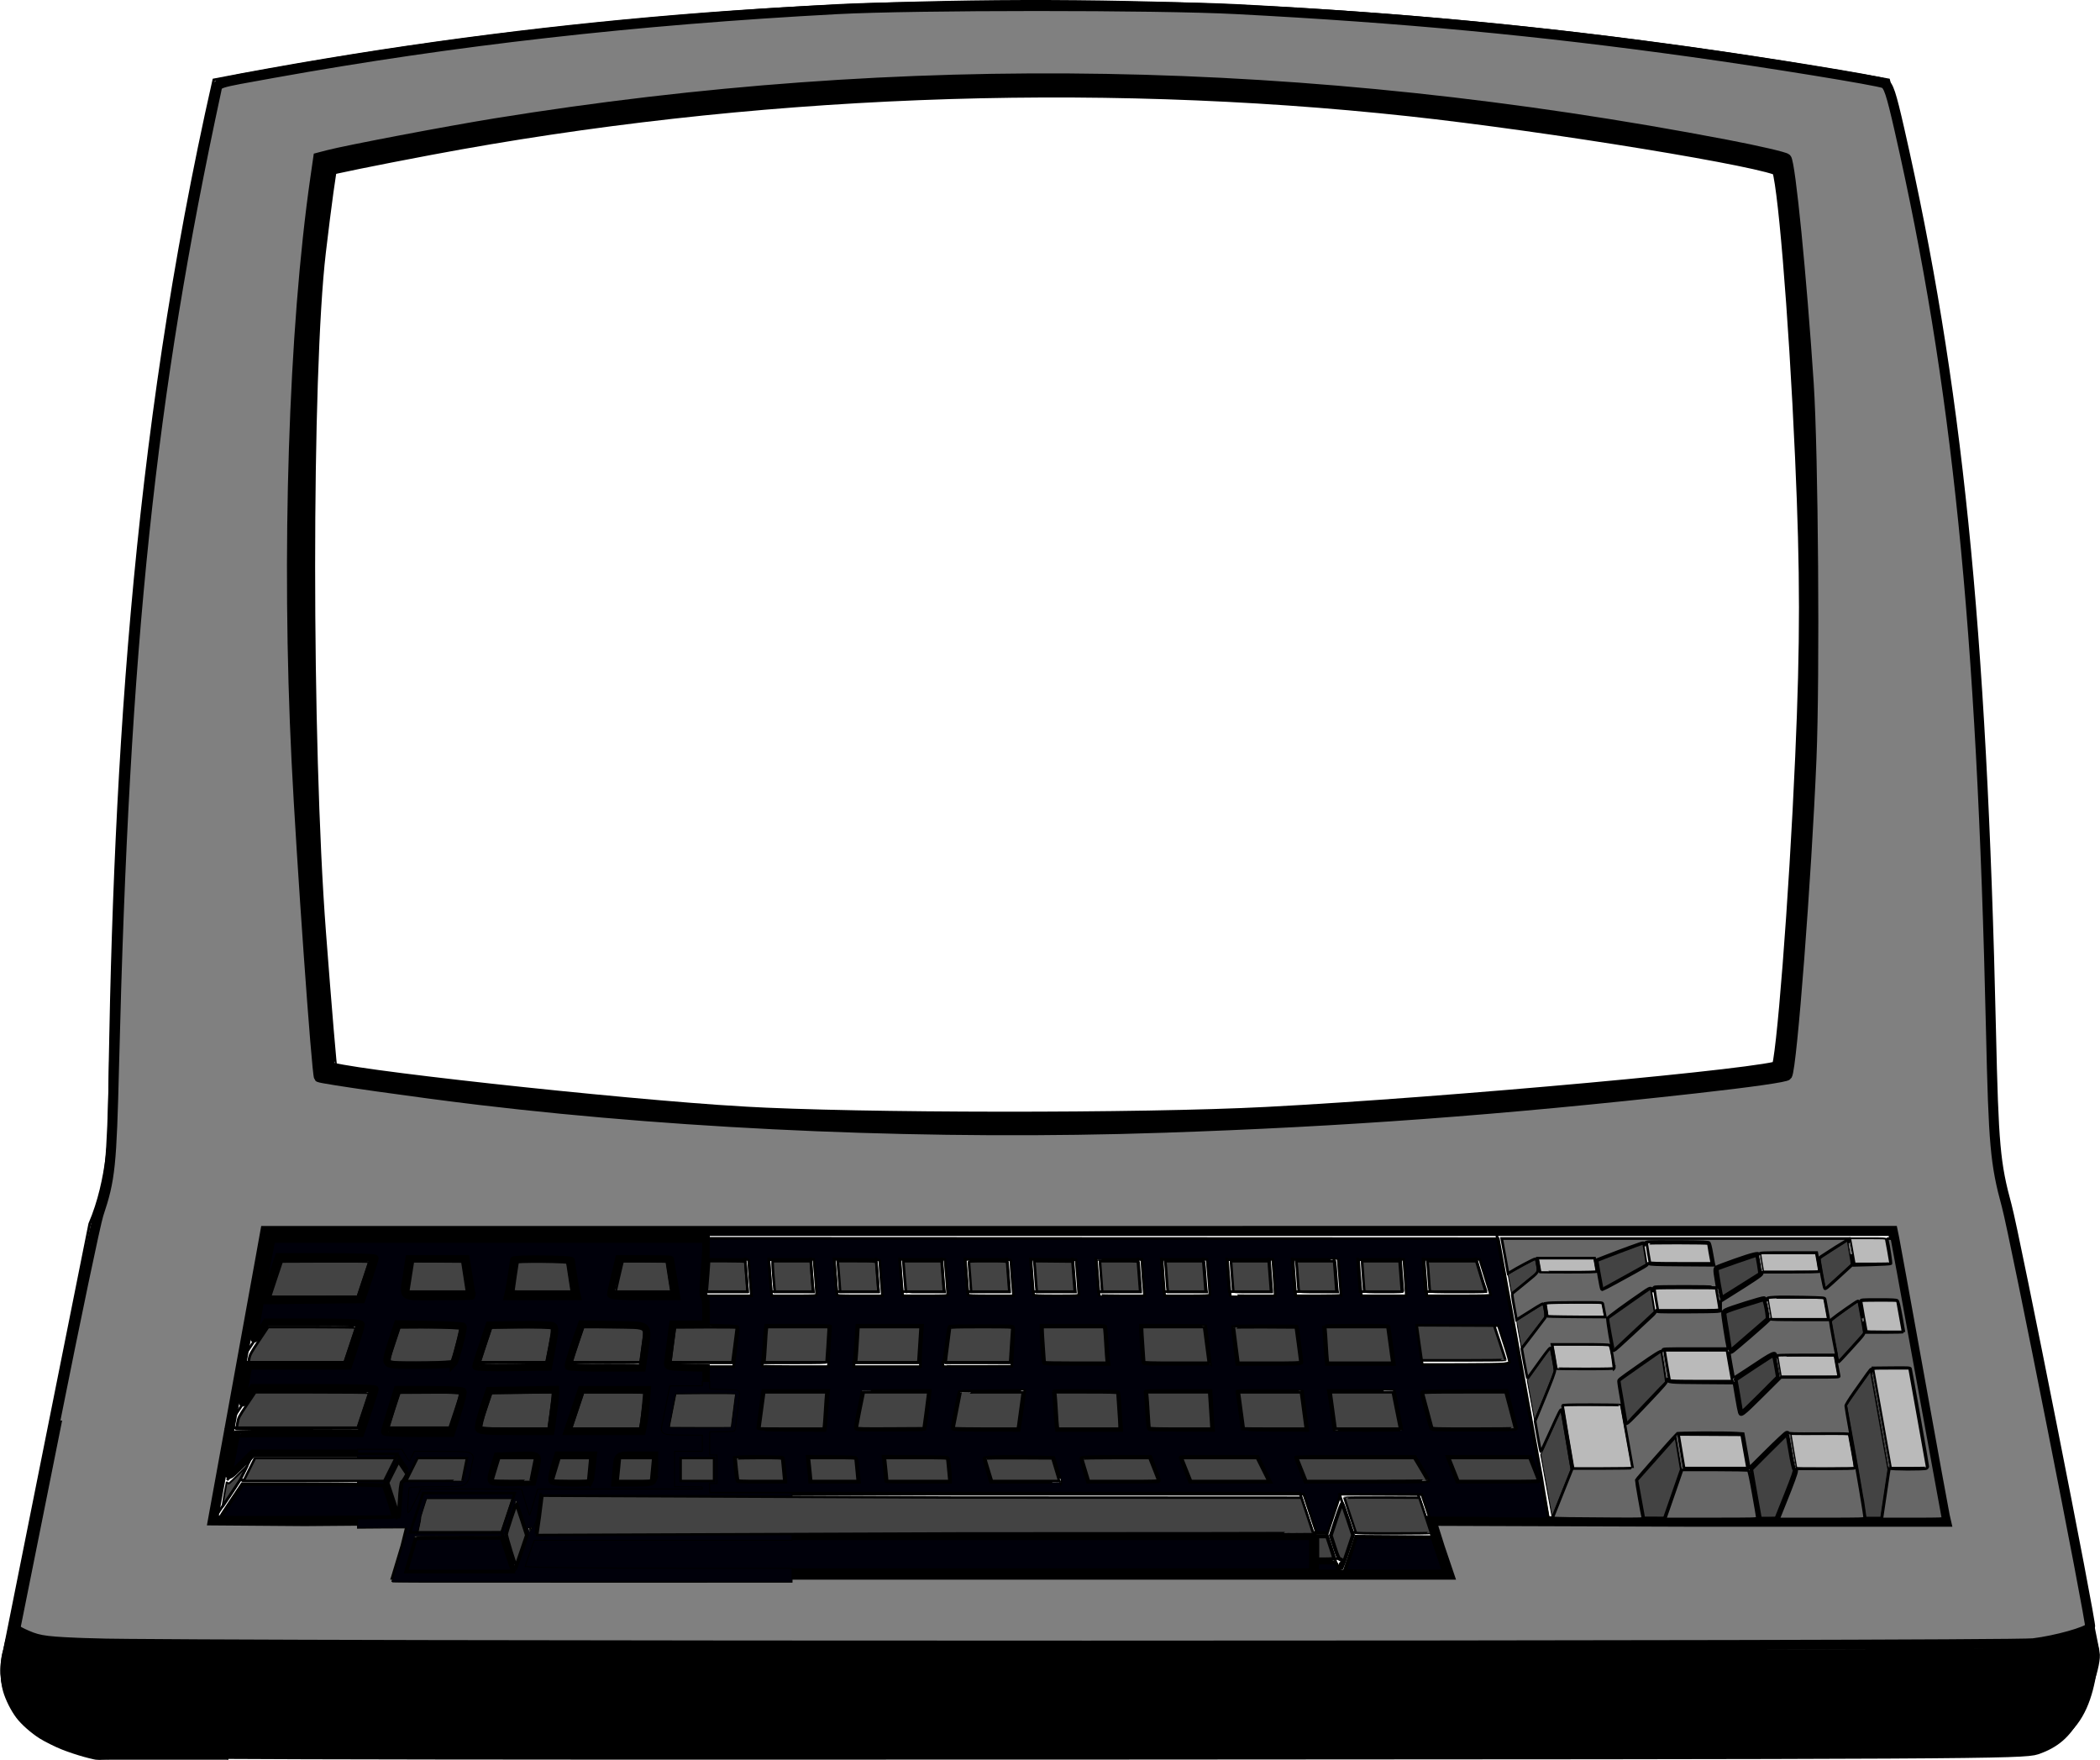 <?xml version="1.0" encoding="UTF-8" standalone="no"?>
<svg
   xmlns:dc="http://purl.org/dc/elements/1.1/"
   xmlns:cc="http://creativecommons.org/ns#"
   xmlns:rdf="http://www.w3.org/1999/02/22-rdf-syntax-ns#"
   xmlns:svg="http://www.w3.org/2000/svg"
   xmlns="http://www.w3.org/2000/svg"
   xmlns:sodipodi="http://sodipodi.sourceforge.net/DTD/sodipodi-0.dtd"
   xmlns:inkscape="http://www.inkscape.org/namespaces/inkscape"
   width="212.321mm"
   height="177.897mm"
   viewBox="0 0 212.321 177.897"
   version="1.1"
   id="svg8"
   sodipodi:docname="Desktop PC.svg"
   inkscape:version="1.0.2-2 (e86c870879, 2021-01-15)"
   inkscape:export-filename="C:\Users\Lozzy\Desktop\Desktop PC.png"
   inkscape:export-xdpi="101.68584"
   inkscape:export-ydpi="101.68584">
  <defs
     id="defs2" />
  <sodipodi:namedview
     id="base"
     pagecolor="#ffffff"
     bordercolor="#666666"
     borderopacity="1.0"
     inkscape:pageopacity="0.0"
     inkscape:pageshadow="2"
     inkscape:zoom="0.66092493"
     inkscape:cx="166.91195"
     inkscape:cy="307.13998"
     inkscape:document-units="mm"
     inkscape:current-layer="layer5"
     inkscape:document-rotation="0"
     showgrid="false"
     inkscape:window-width="1562"
     inkscape:window-height="1019"
     inkscape:window-x="90"
     inkscape:window-y="0"
     inkscape:window-maximized="0"
     fit-margin-top="0"
     fit-margin-left="0"
     fit-margin-right="0"
     fit-margin-bottom="0">
    <inkscape:grid
       type="xygrid"
       id="grid1997"
       originx="-41.882"
       originy="-13.094" />
  </sodipodi:namedview>
  <g
     inkscape:label="Desktop PC"
     inkscape:groupmode="layer"
     id="layer1"
     transform="translate(-41.882,-13.094)" />
  <g
     inkscape:groupmode="layer"
     id="layer3"
     inkscape:label="Boundary rectangle"
     transform="translate(-41.882,-13.094)">
    <path
       style="fill:none;fill-opacity:1;stroke:#000000;stroke-width:8.087"
       d="m 441.287,475.559 c -47.353,-2.766 -156.011,-14.698 -158.445,-17.399 -0.275,-0.305 -2.29,-24.145 -4.477,-52.978 -5.503,-72.53 -5.507,-213.303 -0.007,-259.932 2.079,-17.627 4.106,-32.375 4.505,-32.774 0.399,-0.399 17.913,-3.966 38.92,-7.928 121.411,-22.897 251.858,-28.061 374.135,-14.811 53.083,5.752 138.269,19.701 141.785,23.217 2.352,2.352 6.76,55.172 9.253,110.884 1.974,44.124 1.986,70.353 0.048,114.477 -2.388,54.397 -7.305,117.447 -9.316,119.458 -2.983,2.983 -127.129,14.334 -196.333,17.952 -47.843,2.501 -155.947,2.412 -200.067,-0.165 z"
       id="path1781"
       transform="scale(0.265)" />
  </g>
  <g
     inkscape:groupmode="layer"
     id="layer4"
     inkscape:label="Outer Shape"
     transform="translate(-41.882,-13.094)">
    <path
       style="fill:none;stroke:#000000;stroke-width:0.265px;stroke-linecap:butt;stroke-linejoin:miter;stroke-opacity:1"
       d="m 42.333,179.917 8.621,-43.104 C 52.917,132.292 52.917,127 52.917,127 53.309,92.653 55.184,57.866 63.5,21.167 c 60.104,-11.598 115.895,-9.526 169.333,0 8.477,33.186 10.134,69.254 10.583,105.833 1e-5,0 0.176,1.101 0.464,3.342 0.245,1.913 0.709,3.591 1.397,5.962 L 254,179.917 c -0.538,5.611 -1.86,10.677 -10.583,10.583 H 52.917 C 39.377,188.402 42.333,179.917 42.333,179.917 Z"
       id="path2003"
       sodipodi:nodetypes="ccccccsccccc" />
  </g>
  <g
     inkscape:groupmode="layer"
     id="layer5"
     inkscape:label="Screen"
     style="display:inline"
     transform="translate(-41.882,-13.094)">
    <path
       style="fill:none;stroke:#000000;stroke-width:0.265px;stroke-linecap:butt;stroke-linejoin:miter;stroke-opacity:1"
       d="m 74.083,29.104 c -4.564,32.844 -2.332,62.746 0,92.604 50.393,8.038 99.528,6.011 148.167,0 3.447,-32.196 3.607,-63.126 0,-92.604 -48.238,-10.139 -97.527,-11.02 -148.167,0 z"
       id="path2006"
       sodipodi:nodetypes="ccccc" />
  </g>
  <g
     inkscape:groupmode="layer"
     id="layer6"
     inkscape:label="Lower PC Segment"
     style="display:inline"
     transform="translate(-41.882,-13.094)" />
  <g
     inkscape:groupmode="layer"
     id="layer7"
     inkscape:label="keyboard draft shape"
     style="display:inline"
     transform="translate(-41.882,-13.094)">
    <path
       style="fill:#434343;fill-opacity:1;stroke:#000000;stroke-width:0.505"
       d="m 869,622 c -0.263,-0.783 -1.223,-7.359 -3.83,-21.782 -1.436,-7.944 -2.633,-14.539 -2.66,-14.655 -0.027,-0.118 1.997,-3.076 4.586,-6.702 l 4.635,-6.49 3.346,18.824 3.346,18.824 -1.413,9.443 -1.413,9.443 -2.142,2.8e-4 -3.455,0.096 z"
       id="path2618"
       transform="scale(0.265)"
       sodipodi:nodetypes="cssscccccccc" />
    <path
       style="fill:#434343;fill-opacity:1;stroke:#000000;stroke-width:0.505"
       d="m 858.086,561.268 c -0.731,-4.027 -1.353,-7.478 -1.383,-7.669 -0.049,-0.319 0.351,-0.641 5.052,-4.061 2.808,-2.043 5.151,-3.662 5.208,-3.598 0.1,0.113 2.156,11.547 2.151,11.96 -0.002,0.173 -9.371,10.55 -9.62,10.656 -0.043,0.018 -0.676,-3.262 -1.408,-7.289 z"
       id="path2620"
       transform="scale(0.265)" />
    <path
       style="fill:#434343;fill-opacity:1;stroke:#000000;stroke-width:0.505"
       d="m 854.346,540.624 c -0.107,-0.328 -1.951,-10.66 -1.951,-10.93 0,-0.196 1.133,-0.981 4.58,-3.173 2.519,-1.602 4.886,-3.108 5.259,-3.347 l 0.678,-0.434 0.782,4.419 c 0.503,2.845 0.738,4.481 0.659,4.594 -0.095,0.135 -8.256,7.574 -9.659,8.804 -0.228,0.2 -0.3,0.214 -0.348,0.067 z"
       id="path2622"
       transform="scale(0.265)" />
    <path
       style="fill:#bababa;fill-opacity:1;stroke:#000000;stroke-width:0.715"
       d="m 876.188,590.78 c -1.812,-10.22 -3.332,-18.73 -3.379,-18.912 -0.08,-0.311 0.336,-0.331 6.793,-0.331 l 6.878,2.4e-4 3.364,18.771 c 1.85,10.324 3.361,18.835 3.357,18.913 -0.004,0.078 -3.092,0.141 -6.863,0.141 l -6.856,-9.4e-4 -3.294,-18.581 z"
       id="path2630"
       transform="scale(0.265)" />
    <path
       style="fill:#bababa;fill-opacity:1;stroke:#000000;stroke-width:0.715"
       d="m 870.222,557.116 c -0.1,-0.311 -1.993,-11.039 -1.993,-11.293 0,-0.132 2.233,-0.196 6.809,-0.196 3.745,0 6.809,0.041 6.809,0.091 0,0.124 1.859,10.461 1.999,11.114 l 0.111,0.52 h -6.83 c -5.297,0 -6.847,-0.053 -6.905,-0.236 z"
       id="path2632"
       transform="scale(0.265)" />
    <path
       style="fill:#bababa;fill-opacity:1;stroke:#000000;stroke-width:0.715"
       d="m 865.232,529.125 c -0.224,-1.274 -0.609,-3.445 -0.855,-4.823 l -0.448,-2.506 h 6.771 c 6.286,0 6.778,0.024 6.869,0.331 0.119,0.405 1.63,8.862 1.63,9.126 0,0.122 -2.399,0.189 -6.78,0.189 h -6.78 z"
       id="path2636"
       transform="scale(0.265)" />
    <path
       style="fill:#434343;fill-opacity:1;stroke:#000000;stroke-width:1.43"
       d="m 829.418,628.172 c -0.111,-0.476 -0.881,-4.78 -1.711,-9.564 l -1.51,-8.698 6.708,-6.716 c 3.69,-3.694 6.802,-6.716 6.918,-6.716 0.115,0 0.694,2.984 1.286,6.63 0.637,3.92 1.272,6.742 1.555,6.903 0.354,0.202 -0.481,2.67 -3.228,9.54 l -3.706,9.267 -3.055,0.11 c -2.915,0.105 -3.065,0.07 -3.256,-0.757 z"
       id="path2578"
       transform="scale(0.265)" />
    <path
       style="fill:#434343;fill-opacity:1;stroke:#000000;stroke-width:1.43"
       d="m 822.405,588.344 c -0.003,-0.207 -0.489,-3.132 -1.081,-6.499 l -1.077,-6.122 7.171,-4.779 c 3.944,-2.628 7.246,-4.704 7.337,-4.612 0.092,0.092 0.488,2.018 0.881,4.281 l 0.714,4.115 -6.97,6.997 c -3.834,3.848 -6.973,6.827 -6.975,6.62 z"
       id="path2580"
       transform="scale(0.265)" />
    <path
       style="fill:#434343;fill-opacity:1;stroke:#000000;stroke-width:1.43"
       d="m 818.249,564.487 c -1.4e-4,-0.192 -0.511,-3.243 -1.135,-6.78 -0.624,-3.537 -1.132,-6.771 -1.129,-7.187 0.004,-0.65 1.023,-1.076 7.234,-3.026 3.976,-1.248 7.436,-2.319 7.688,-2.38 0.516,-0.124 1.881,7.115 1.419,7.528 -0.149,0.133 -2.994,2.587 -6.323,5.454 -3.329,2.867 -6.435,5.556 -6.903,5.977 -0.468,0.42 -0.851,0.607 -0.851,0.415 z"
       id="path2582"
       transform="scale(0.265)" />
    <path
       style="fill:#434343;fill-opacity:1;stroke:#000000;stroke-width:1.43"
       d="m 814.498,542.642 c -0.724,-3.648 -1.584,-9.042 -1.46,-9.165 0.265,-0.265 15.187,-5.448 15.316,-5.32 0.213,0.213 1.344,7.07 1.19,7.215 -0.075,0.071 -3.403,2.176 -7.397,4.678 l -7.261,4.549 z"
       id="path2584"
       transform="scale(0.265)" />
    <path
       style="fill:#bababa;fill-opacity:1;stroke:#000000;stroke-width:0.505"
       d="m 843.469,609.258 c -0.033,-0.092 -0.528,-2.981 -1.102,-6.419 l -1.042,-6.252 h 11 11 l 0.069,0.301 c 0.159,0.697 2.21,12.139 2.21,12.33 0,0.187 -1.139,0.208 -11.037,0.208 -8.709,0 -11.05,-0.035 -11.097,-0.167 z"
       id="path2600"
       transform="scale(0.265)" />
    <path
       style="fill:#bababa;fill-opacity:1;stroke:#000000;stroke-width:0.505"
       d="m 836.939,570.609 c -0.347,-2.078 -0.629,-3.823 -0.627,-3.879 0.002,-0.056 4.862,-0.086 10.799,-0.067 l 10.796,0.034 0.631,3.477 c 0.347,1.912 0.663,3.643 0.702,3.845 l 0.071,0.368 h -10.871 -10.871 z"
       id="path2602"
       transform="scale(0.265)" />
    <path
       style="fill:#bababa;fill-opacity:1;stroke:#000000;stroke-width:0.505"
       d="m 833.845,552.154 c -0.088,-0.388 -1.273,-7.356 -1.274,-7.49 -6e-5,-0.056 4.798,-0.086 10.662,-0.067 l 10.662,0.034 0.632,3.477 c 0.347,1.912 0.667,3.673 0.711,3.912 l 0.08,0.435 H 844.616 833.913 Z"
       id="path2604"
       transform="scale(0.265)" />
    <path
       style="fill:#bababa;fill-opacity:1;stroke:#000000;stroke-width:0.505"
       d="m 830.778,534.033 c -0.16,-0.78 -1.016,-6.04 -1.016,-6.242 0,-0.193 0.98,-0.209 10.523,-0.178 l 10.523,0.034 0.575,3.143 c 0.316,1.729 0.576,3.248 0.577,3.377 0.002,0.221 -0.588,0.234 -10.552,0.234 h -10.554 z"
       id="path2606"
       transform="scale(0.265)" />
    <path
       style="fill:#434343;fill-opacity:1;stroke:#000000;stroke-width:0.715"
       d="m 784.068,621.485 -1.336,-7.378 7.294,-8.211 7.294,-8.211 1.022,6.131 1.022,6.131 -3.292,9.455 -3.292,9.455 -3.688,0.002 -3.688,0.002 z"
       id="path2534"
       transform="scale(0.265)" />
    <path
       style="fill:#434343;fill-opacity:1;stroke:#000000;stroke-width:0.715"
       d="m 778.69,592.025 c 0,-0.081 -0.642,-3.669 -1.426,-7.974 -0.784,-4.305 -1.359,-7.889 -1.277,-7.964 0.371,-0.344 15.8,-11.163 15.846,-11.112 0.189,0.21 1.941,11.606 1.792,11.657 -0.1,0.035 -3.464,3.545 -7.476,7.802 -4.011,4.256 -7.331,7.739 -7.377,7.739 -0.046,0 -0.084,-0.066 -0.084,-0.148 z"
       id="path2536"
       transform="scale(0.265)" />
    <path
       style="fill:#434343;fill-opacity:1;stroke:#000000;stroke-width:0.715"
       d="m 772.595,558.378 c -0.596,-3.296 -1.064,-6.006 -1.04,-6.022 0.024,-0.017 3.692,-2.601 8.15,-5.744 4.459,-3.142 8.126,-5.688 8.15,-5.656 0.024,0.032 0.369,2.043 0.767,4.47 l 0.723,4.413 -0.491,0.41 c -0.27,0.226 -3.737,3.474 -7.705,7.219 -3.968,3.745 -7.272,6.83 -7.342,6.856 -0.07,0.026 -0.615,-2.65 -1.211,-5.945 z"
       id="path2538"
       transform="scale(0.265)" />
    <path
       style="fill:#434343;fill-opacity:1;stroke:#000000;stroke-width:0.715"
       d="m 769.252,539.926 c -0.494,-2.475 -1.731,-9.46 -1.681,-9.492 0.469,-0.305 17.295,-6.673 17.378,-6.577 0.146,0.168 1.392,7.777 1.288,7.86 -0.213,0.169 -16.585,9.201 -16.678,9.201 -0.06,0 -0.198,-0.447 -0.307,-0.993 z"
       id="path2540"
       transform="scale(0.265)" />
    <path
       style="fill:#bababa;fill-opacity:1;stroke:#000000;stroke-width:1.011"
       d="m 799.506,603.043 -1.068,-6.422 12.058,0.07 12.058,0.07 0.956,5.483 c 0.526,3.016 1.034,5.874 1.13,6.352 l 0.174,0.869 H 812.694 800.573 Z"
       id="path2556"
       transform="scale(0.265)" />
    <path
       style="fill:#bababa;fill-opacity:1;stroke:#000000;stroke-width:1.011"
       d="m 795.014,575.964 c -0.06,-0.184 -0.518,-2.832 -1.018,-5.884 l -0.91,-5.55 h 11.927 11.927 l 0.893,5.149 c 0.491,2.832 0.957,5.48 1.036,5.884 l 0.143,0.736 h -11.944 c -9.319,0 -11.968,-0.073 -12.053,-0.334 z"
       id="path2558"
       transform="scale(0.265)" />
    <path
       style="fill:#bababa;fill-opacity:1;stroke:#000000;stroke-width:1.011"
       d="m 790.466,548.682 c -0.25,-1.108 -1.212,-7.075 -1.212,-7.519 0,-0.4 1.043,-0.438 11.769,-0.438 6.473,0 11.769,0.03 11.77,0.067 6.1e-4,0.037 0.302,1.746 0.669,3.798 0.367,2.052 0.668,3.948 0.668,4.213 0,0.457 -0.61,0.482 -11.764,0.482 h -11.764 z"
       id="path2560"
       transform="scale(0.265)" />
    <path
       style="fill:#bababa;fill-opacity:1;stroke:#000000;stroke-width:1.011"
       d="m 787.526,531.029 c -0.107,-0.332 -1.213,-6.955 -1.213,-7.262 0,-0.088 5.296,-0.161 11.769,-0.161 6.473,0 11.769,0.095 11.769,0.21 0,0.236 1.011,6.014 1.215,6.945 l 0.132,0.602 h -11.782 c -9.19,0 -11.806,-0.073 -11.89,-0.334 z"
       id="path2562"
       transform="scale(0.265)" />
    <path
       style="fill:#434343;fill-opacity:1;stroke:#000000;stroke-width:0.357"
       d="m 748.046,616.19 -2.149,-11.824 3.849,-8.553 c 2.117,-4.704 3.859,-8.517 3.873,-8.473 0.013,0.044 0.876,5.145 1.918,11.335 l 1.894,11.255 -3.617,9.042 -3.617,9.042 z"
       id="path2488"
       transform="scale(0.265)" />
    <path
       style="fill:#434343;fill-opacity:1;stroke:#000000;stroke-width:0.357"
       d="m 743.493,591.062 c -0.028,-0.078 -0.661,-3.511 -1.408,-7.629 l -1.357,-7.487 4.379,-6.131 c 2.408,-3.372 4.411,-6.141 4.45,-6.154 0.067,-0.022 1.544,8.523 1.539,8.904 -10e-4,0.1 -1.563,3.993 -3.469,8.653 -1.907,4.659 -3.606,8.812 -3.775,9.228 -0.18,0.443 -0.329,0.698 -0.359,0.615 z"
       id="path2490"
       transform="scale(0.265)" />
    <path
       style="fill:#bababa;fill-opacity:1;stroke:#000000;stroke-width:0.253"
       d="m 758.428,609.382 c 0,-0.072 -3.919,-23.369 -3.985,-23.686 l -0.038,-0.184 10.984,0.017 10.984,0.017 2.16,11.869 c 1.188,6.528 2.16,11.907 2.161,11.953 10e-4,0.067 -2.269,0.084 -11.132,0.084 -7.561,0 -11.133,-0.022 -11.133,-0.069 z"
       id="path2512"
       transform="scale(0.265)" />
    <path
       style="fill:#bababa;fill-opacity:1;stroke:#000000;stroke-width:0.253"
       d="m 752.043,571.386 c -0.016,-0.046 -0.346,-1.979 -0.734,-4.296 -0.388,-2.317 -0.722,-4.295 -0.744,-4.397 l -0.038,-0.184 h 10.838 c 5.961,0 10.838,0.023 10.838,0.051 0,0.028 0.361,2.036 0.802,4.463 0.441,2.427 0.802,4.42 0.802,4.429 0,0.01 -4.891,0.017 -10.868,0.017 -8.635,0 -10.874,-0.017 -10.897,-0.084 z"
       id="path2514"
       transform="scale(0.265)" />
    <path
       style="fill:#434343;fill-opacity:1;stroke:#000000;stroke-width:0.357"
       d="m 738.437,563.397 c 3e-5,-0.049 -0.409,-2.338 -0.909,-5.087 -0.501,-2.755 -0.872,-5.031 -0.828,-5.073 0.045,-0.042 2.328,-1.505 5.074,-3.251 2.955,-1.879 5.007,-3.128 5.028,-3.059 0.123,0.397 0.788,4.656 0.74,4.734 -0.079,0.128 -8.913,11.62 -9.021,11.736 -0.053,0.057 -0.084,0.057 -0.084,0 z"
       id="path2492"
       transform="scale(0.265)" />
    <path
       style="fill:#bababa;fill-opacity:1;stroke:#000000;stroke-width:0.253"
       d="m 748.665,551.427 c -3.7e-4,-0.028 -0.181,-1.118 -0.401,-2.424 -0.22,-1.306 -0.4,-2.396 -0.401,-2.424 -1.2e-4,-0.028 4.82,-0.043 10.711,-0.033 l 10.711,0.017 0.316,1.739 c 0.174,0.956 0.374,2.062 0.446,2.457 l 0.131,0.719 h -10.756 c -5.916,0 -10.757,-0.023 -10.757,-0.05 z"
       id="path2516"
       transform="scale(0.265)" />
    <path
       style="fill:#434343;fill-opacity:1;stroke:#000000;stroke-width:0.357"
       d="m 734.056,539.21 c -0.349,-1.933 -0.635,-3.58 -0.633,-3.659 0.002,-0.151 10.43,-5.905 10.476,-5.78 0.099,0.267 0.828,4.837 0.771,4.837 -0.059,0 -6.495,5.229 -9.264,7.525 l -0.714,0.592 z"
       id="path2494"
       transform="scale(0.265)" />
    <path
       style="fill:#000000;fill-opacity:1;stroke:#000000;stroke-width:1.01"
       d="m 51.707,190.191 c -4.228,-0.944 -7.002,-2.538 -8.265,-4.75 -1.015,-1.777 -1.235,-3.199 -0.803,-5.198 0.186,-0.862 0.357,-1.596 0.38,-1.632 0.023,-0.036 0.516,0.164 1.096,0.445 2.569,1.241 -1.618,1.188 101.001,1.288 66.856,0.065 98.099,0.006 100.493,-0.189 3.551,-0.29 5.615,-0.706 7.051,-1.423 l 0.544,-0.404 0.455,1.843 c 0.245,0.994 -1.12,4.862 -1.998,6.505 -0.865,1.62 -1.969,2.639 -3.859,3.284 -1.322,0.451 -6.223,0.477 -98.009,0.516 -75.504,0.032 -96.939,-0.03 -98.088,-0.287 z"
       id="path2029"
       sodipodi:nodetypes="cssssscscssssc" />
    <path
       style="display:inline;fill:#808080;fill-opacity:1;stroke:#000000;stroke-width:1.01"
       d="m 51.279,179.227 c -4.617,-0.161 -5.374,-0.252 -6.634,-0.798 -1.185,-0.514 -1.4,-0.711 -1.289,-1.178 0.073,-0.308 1.896,-9.4 4.051,-20.205 2.155,-10.804 4.151,-20.34 4.436,-21.191 1.185,-3.545 1.322,-4.859 1.575,-15.158 1.049,-42.703 3.657,-67.545 10.331,-98.425 0.183,-0.848 -0.193,-0.73 5.704,-1.792 18.281,-3.292 36.677,-5.375 57.062,-6.461 7.878,-0.419 32.376,-0.422 40.358,-0.004 16.839,0.881 30.521,2.17 46.104,4.342 7.681,1.071 18.71,2.865 19.388,3.155 0.451,0.192 0.722,1.007 1.557,4.674 5.833,25.601 8.337,50.223 9.258,91.037 0.263,11.641 0.43,13.5 1.594,17.773 0.809,2.97 8.605,42.34 8.438,42.611 -0.273,0.442 -3.445,1.332 -5.751,1.613 -2.548,0.311 -187.257,0.317 -196.183,0.006 z m 136.174,-9.713 -0.842,-2.673 26.906,0.093 h 25.128 l -0.137,-0.601 c -0.075,-0.331 -1.222,-6.615 -2.548,-13.965 -1.326,-7.35 -2.479,-13.694 -2.562,-14.098 l -0.151,-0.735 H 150.981 68.715 l -0.468,2.606 c -0.258,1.433 -1.453,8.018 -2.655,14.633 l -2.187,12.027 9.305,0.07 10.821,-0.087 -0.655,2.646 -0.861,2.85 h 53.187 53.187 z m -28.063,-42.407 c 18.386,-0.614 34.173,-1.781 53.949,-3.987 5.559,-0.62 9.122,-1.129 9.24,-1.32 0.477,-0.772 1.949,-19.963 2.452,-31.972 0.35,-8.346 0.185,-30.929 -0.276,-37.952 -0.707,-10.767 -1.856,-22.352 -2.255,-22.753 -0.166,-0.166 -2.887,-0.797 -6.047,-1.402 -42.632,-8.159 -83.105,-8.861 -124.505,-2.161 -4.814,0.779 -15.006,2.716 -16.917,3.215 l -0.972,0.254 -0.298,2.069 c -2.204,15.312 -2.934,37.986 -1.897,58.919 0.486,9.812 2.042,31.747 2.267,31.973 0.163,0.163 10.09,1.572 16.226,2.303 21.596,2.572 46.233,3.577 69.033,2.815 z"
       id="path2031"
       sodipodi:nodetypes="sssssssssssssssssssccccssscccssccccccccssssssssscsssss"
       inkscape:export-filename="C:\Users\Lozzy\Desktop\path2031.png"
       inkscape:export-xdpi="162.59283"
       inkscape:export-ydpi="162.59283" />
    <path
       style="display:inline;fill:#000000;fill-opacity:0.333;stroke:#000000;stroke-width:0.119"
       d="m 161.874,673.255 c 8.3e-4,-0.011 0.055,-0.282 0.121,-0.603 l 0.119,-0.584 0.105,0.205 c 0.139,0.273 0.274,0.482 0.457,0.706 l 0.151,0.186 -0.169,-0.02 c -0.124,-0.014 -0.252,2.5e-4 -0.477,0.054 -0.169,0.041 -0.307,0.066 -0.306,0.055 z"
       id="path2057"
       transform="scale(0.265)" />
    <path
       style="fill:#000000;fill-opacity:1;stroke:#000000;stroke-width:0.03"
       d="m 161.957,673.173 c 0,-0.015 0.172,-0.863 0.18,-0.887 0.005,-0.016 0.013,-0.005 0.057,0.079 0.114,0.217 0.251,0.427 0.404,0.619 l 0.076,0.096 -0.135,0.004 c -0.074,0.002 -0.162,0.01 -0.195,0.016 -0.047,0.01 -0.199,0.043 -0.369,0.081 -0.012,0.003 -0.018,2.7e-4 -0.018,-0.007 z"
       id="path2077"
       transform="scale(0.265)" />
    <path
       style="fill:#000000;fill-opacity:1;stroke:#000000;stroke-width:0.236"
       d="m 161.841,673.418 c 0,-0.033 0.042,-0.06 0.094,-0.06 0.12,0 0.12,0.039 0,0.085 -0.052,0.02 -0.094,0.009 -0.094,-0.025 z"
       id="path2121"
       transform="scale(0.265)" />
    <path
       style="fill:#000000;fill-opacity:1;stroke:#000000;stroke-width:0.236"
       d=""
       id="path2123"
       transform="scale(0.265)" />
    <path
       style="fill:#000000;fill-opacity:1;stroke:#000000;stroke-width:0.236"
       d=""
       id="path2125"
       transform="scale(0.265)" />
    <path
       style="fill:#000000;fill-opacity:1;stroke:#000000;stroke-width:0.236"
       d=""
       id="path2127"
       transform="scale(0.265)" />
    <path
       style="fill:#000000;fill-opacity:1;stroke:#000000;stroke-width:0.236"
       d="m 162.06,672.852 c 0.072,-0.435 0.108,-0.448 0.329,-0.114 0.136,0.206 0.175,0.308 0.117,0.308 -0.048,0 -0.177,0.018 -0.289,0.041 l -0.202,0.041 z"
       id="path2129"
       transform="scale(0.265)" />
    <path
       style="fill:#000000;fill-opacity:1;stroke:#000000;stroke-width:0.236"
       d=""
       id="path2131"
       transform="scale(0.265)" />
    <path
       style="fill:#000000;fill-opacity:1;stroke:#000000;stroke-width:0.236"
       d=""
       id="path2133"
       transform="scale(0.265)" />
    <path
       style="fill:#000000;fill-opacity:1;stroke:#000000;stroke-width:0.03"
       d=""
       id="path2135"
       transform="scale(0.265)" />
    <path
       style="fill:#000000;fill-opacity:1;stroke:#000000;stroke-width:0.03"
       d=""
       id="path2137"
       transform="scale(0.265)" />
    <path
       style="fill:#000000;fill-opacity:1;stroke:#000000;stroke-width:0.015"
       d=""
       id="path2139"
       transform="scale(0.265)" />
    <path
       style="fill:#000000;fill-opacity:1;stroke:#000000;stroke-width:0.015"
       d=""
       id="path2141"
       transform="scale(0.265)" />
    <path
       style="fill:#000000;fill-opacity:1;stroke:#000000;stroke-width:0.015"
       d=""
       id="path2143"
       transform="scale(0.265)" />
    <path
       style="fill:#000000;fill-opacity:1;stroke:#000000;stroke-width:0.015"
       d=""
       id="path2145"
       transform="scale(0.265)" />
    <path
       style="fill:#000000;fill-opacity:1;stroke:#000000;stroke-width:0.472"
       d="m 217.782,721.314 c -9.635,-0.111 -18.723,-0.325 -20.916,-0.492 -3.05,-0.233 -9.852,-2.133 -15.209,-4.249 -2.339,-0.924 -6.448,-2.968 -8.292,-4.125 -3.295,-2.067 -7.005,-5.347 -8.907,-7.873 -2.055,-2.729 -4.075,-6.759 -5.001,-9.977 -1.198,-4.162 -1.233,-9.477 -0.093,-13.961 0.186,-0.733 17.856,-88.835 17.856,-89.031 0,-0.018 0.957,-0.032 2.127,-0.032 h 2.127 l -0.067,0.281 c -0.037,0.155 -3.465,17.269 -7.619,38.031 -4.154,20.762 -7.699,38.423 -7.877,39.247 l -0.324,1.497 0.285,0.221 c 0.881,0.683 4.656,2.363 6.535,2.909 3.366,0.978 9.585,1.458 23.5,1.812 4.835,0.123 34.536,0.376 44.281,0.377 l 4.781,3.5e-4 v 22.75 22.75 l -9.469,-0.021 c -5.208,-0.011 -13.181,-0.063 -17.719,-0.115 z m -55.812,-47.941 c 0,-0.103 -0.056,-0.153 -0.125,-0.11 -0.069,0.043 -0.125,0.162 -0.125,0.265 0,0.103 0.056,0.153 0.125,0.11 0.069,-0.043 0.125,-0.162 0.125,-0.265 z m 0.925,-0.319 c -0.035,-0.057 -0.117,-0.104 -0.182,-0.104 -0.065,0 -0.118,0.047 -0.118,0.104 0,0.057 0.082,0.104 0.182,0.104 0.1,0 0.153,-0.047 0.118,-0.104 z m -0.643,-0.998 c -0.051,-0.193 -0.091,-0.213 -0.172,-0.086 -0.164,0.258 -0.129,0.479 0.064,0.405 0.104,-0.04 0.147,-0.169 0.108,-0.319 z"
       id="path2149"
       transform="scale(0.265)" />
    <path
       style="fill:none;stroke:#000000;stroke-width:0.265px;stroke-linecap:butt;stroke-linejoin:miter;stroke-opacity:1"
       d="m 187.854,171.979 -2.646,-7.938 h -7.938 l -1.323,3.969 1.323,3.969 z"
       id="path2156" />
    <path
       style="fill:#434343;fill-opacity:1;stroke:#000000;stroke-width:1.011"
       d="m 316.945,634.187 c 0,-0.061 0.293,-1.349 0.651,-2.863 0.358,-1.514 0.59,-2.852 0.515,-2.972 -0.075,-0.121 0.425,-1.901 1.11,-3.957 l 1.246,-3.738 h 16.807 16.807 l -2.275,6.82 -2.275,6.82 h -16.293 c -8.961,0 -16.293,-0.05 -16.293,-0.11 z"
       id="path2358"
       transform="scale(0.265)" />
    <path
       style="fill:#434343;fill-opacity:1;stroke:#000000;stroke-width:1.011"
       d="m 704.405,593.976 c -0.076,-0.257 -0.871,-3.236 -1.767,-6.62 -0.896,-3.383 -1.68,-6.302 -1.743,-6.486 -0.091,-0.265 3.172,-0.334 15.733,-0.334 h 15.848 l 1.796,6.77 c 0.988,3.724 1.796,6.853 1.796,6.954 0,0.101 -7.093,0.184 -15.763,0.184 -14.781,0 -15.771,-0.029 -15.901,-0.468 z"
       id="path2360"
       transform="scale(0.265)" />
    <path
       style="fill:#434343;fill-opacity:1;stroke:#000000;stroke-width:1.011"
       d="m 667.474,593.575 c -0.081,-0.478 -0.452,-3.216 -0.826,-6.085 -0.373,-2.869 -0.747,-5.607 -0.831,-6.085 l -0.152,-0.869 h 11.893 11.893 l 1.262,6.352 c 0.694,3.494 1.327,6.623 1.405,6.954 l 0.143,0.602 h -12.32 -12.32 z"
       id="path2362"
       transform="scale(0.265)" />
    <path
       style="fill:#434343;fill-opacity:1;stroke:#000000;stroke-width:1.011"
       d="m 632.558,594.357 c 0,-0.233 -1.61,-12.194 -1.744,-12.952 l -0.153,-0.869 h 11.877 11.877 l 0.597,4.48 c 0.328,2.464 0.748,5.593 0.932,6.954 l 0.336,2.474 h -11.861 c -6.524,0 -11.861,-0.039 -11.861,-0.087 z"
       id="path2364"
       transform="scale(0.265)" />
    <path
       style="fill:#434343;fill-opacity:1;stroke:#000000;stroke-width:1.011"
       d="m 596.599,594.11 c -0.056,-0.184 -0.236,-2.681 -0.4,-5.55 -0.164,-2.869 -0.369,-5.848 -0.455,-6.62 l -0.157,-1.404 h 11.933 11.933 l 0.004,0.602 c 0.002,0.331 0.181,3.069 0.397,6.085 0.216,3.016 0.395,5.874 0.397,6.352 l 0.004,0.869 h -11.777 c -9.189,0 -11.799,-0.073 -11.879,-0.334 z"
       id="path2366"
       transform="scale(0.265)" />
    <path
       style="fill:#434343;fill-opacity:1;stroke:#000000;stroke-width:1.011"
       d="m 561.568,593.575 c -0.074,-0.478 -0.263,-3.096 -0.418,-5.817 -0.156,-2.721 -0.348,-5.46 -0.428,-6.085 l -0.145,-1.137 h 11.919 c 9.355,0 11.92,0.072 11.923,0.334 0.002,0.184 0.181,2.802 0.397,5.817 0.216,3.016 0.395,5.995 0.397,6.62 l 0.004,1.137 h -11.757 -11.757 z"
       id="path2368"
       transform="scale(0.265)" />
    <path
       style="fill:#434343;fill-opacity:1;stroke:#000000;stroke-width:1.011"
       d="m 521.826,594.228 c 0,-0.119 0.602,-3.211 1.337,-6.872 0.736,-3.661 1.337,-6.693 1.337,-6.738 0,-0.045 5.362,-0.082 11.914,-0.082 h 11.914 l -0.147,0.869 c -0.081,0.478 -0.452,3.216 -0.826,6.085 -0.373,2.869 -0.747,5.607 -0.831,6.085 l -0.152,0.869 h -12.274 c -6.751,0 -12.274,-0.097 -12.274,-0.216 z"
       id="path2370"
       transform="scale(0.265)" />
    <path
       style="fill:#434343;fill-opacity:1;stroke:#000000;stroke-width:1.011"
       d="m 484.916,594.096 c 0,-0.317 2.188,-11.47 2.542,-12.958 l 0.143,-0.602 h 12.298 12.298 l -0.019,0.602 c -0.01,0.331 -0.402,3.43 -0.87,6.887 l -0.851,6.286 -12.771,0.07 c -10.447,0.057 -12.771,0.005 -12.771,-0.284 z"
       id="path2372"
       transform="scale(0.265)" />
    <path
       style="fill:#434343;fill-opacity:1;stroke:#000000;stroke-width:1.011"
       d="m 447.737,594.357 c 0,-0.233 1.61,-12.194 1.744,-12.952 l 0.153,-0.869 h 11.893 11.893 l -0.132,1.003 c -0.073,0.552 -0.257,3.17 -0.41,5.817 -0.153,2.648 -0.343,5.326 -0.422,5.951 l -0.144,1.137 h -12.287 c -6.758,0 -12.287,-0.039 -12.287,-0.087 z"
       id="path2374"
       transform="scale(0.265)" />
    <path
       style="fill:#434343;fill-opacity:1;stroke:#000000;stroke-width:1.011"
       d="m 414.155,587.557 1.377,-6.887 11.823,-0.07 c 6.503,-0.038 11.828,0.022 11.834,0.134 0.006,0.112 -0.383,3.242 -0.865,6.957 l -0.877,6.754 h -12.335 -12.335 z"
       id="path2376"
       transform="scale(0.265)" />
    <path
       style="fill:#434343;fill-opacity:1;stroke:#000000;stroke-width:1.011"
       d="m 378.148,587.49 2.314,-6.954 h 11.839 c 11.095,0 11.839,0.029 11.844,0.468 0.003,0.257 -0.381,3.387 -0.854,6.954 l -0.858,6.486 h -13.299 -13.299 z"
       id="path2378"
       transform="scale(0.265)" />
    <path
       style="fill:#434343;fill-opacity:1;stroke:#000000;stroke-width:1.011"
       d="m 341.017,594.24 c 0,-0.113 1.003,-3.212 2.23,-6.887 l 2.23,-6.683 11.905,-0.07 11.905,-0.07 -0.336,2.477 c -0.185,1.362 -0.605,4.493 -0.933,6.957 l -0.597,4.48 h -13.202 c -7.261,0 -13.202,-0.092 -13.202,-0.205 z"
       id="path2380"
       transform="scale(0.265)" />
    <path
       style="fill:#434343;fill-opacity:1;stroke:#000000;stroke-width:1.011"
       d="m 305.979,594.24 c 0,-0.113 1.003,-3.212 2.23,-6.887 l 2.23,-6.683 11.842,-0.07 c 9.437,-0.056 11.817,-10e-4 11.718,0.267 -0.068,0.185 -1.115,3.316 -2.325,6.957 l -2.201,6.62 h -11.746 c -6.461,0 -11.746,-0.092 -11.746,-0.205 z"
       id="path2382"
       transform="scale(0.265)" />
    <path
       style="fill:#434343;fill-opacity:1;stroke:#000000;stroke-width:1.011"
       d="m 248.658,592.283 c 0.362,-2.094 0.477,-2.318 3.575,-6.956 l 3.202,-4.792 h 21.795 c 11.987,0 21.795,0.092 21.795,0.205 0,0.113 -1.003,3.212 -2.23,6.887 l -2.23,6.683 -23.141,0.068 -23.141,0.068 z"
       id="path2384"
       transform="scale(0.265)" />
    <path
       style="fill:#434343;fill-opacity:1;stroke:#000000;stroke-width:1.011"
       d="m 253.136,567.63 c 0.278,-1.462 0.75,-2.319 3.755,-6.82 l 3.437,-5.149 h 16.808 c 9.244,0 16.808,0.088 16.808,0.195 0,0.107 -0.991,3.176 -2.203,6.82 l -2.203,6.626 h -18.36 -18.36 z"
       id="path2386"
       transform="scale(0.265)" />
    <path
       style="fill:#434343;fill-opacity:1;stroke:#000000;stroke-width:1.011"
       d="m 261.044,544.225 c 0,-0.114 1.003,-3.214 2.23,-6.889 l 2.23,-6.683 16.761,-0.069 c 9.218,-0.038 16.761,0.024 16.761,0.138 0,0.114 -1.003,3.214 -2.23,6.889 l -2.23,6.683 -16.761,0.069 c -9.218,0.038 -16.761,-0.024 -16.761,-0.138 z"
       id="path2388"
       transform="scale(0.265)" />
    <path
       style="fill:#434343;fill-opacity:1;stroke:#000000;stroke-width:1.011"
       d="m 313.844,541.552 c 0.083,-0.405 0.457,-2.782 0.831,-5.282 0.374,-2.501 0.739,-4.819 0.812,-5.152 l 0.132,-0.605 9.418,0.07 9.418,0.07 0.701,4.547 c 0.385,2.501 0.786,5.119 0.89,5.817 l 0.189,1.27 h -11.271 -11.271 z"
       id="path2390"
       transform="scale(0.265)" />
    <path
       style="fill:#434343;fill-opacity:1;stroke:#000000;stroke-width:1.011"
       d="m 306.092,568.834 c 0.082,-0.257 1.094,-3.297 2.248,-6.754 l 2.098,-6.286 11.813,-0.07 c 6.497,-0.038 11.813,0.011 11.813,0.111 0,0.099 -0.782,3.103 -1.739,6.676 -0.956,3.572 -1.739,6.562 -1.739,6.643 0,0.081 -5.545,0.147 -12.322,0.147 -11.613,0 -12.313,-0.027 -12.172,-0.468 z"
       id="path2392"
       transform="scale(0.265)" />
    <path
       style="fill:#434343;fill-opacity:1;stroke:#000000;stroke-width:1.011"
       d="m 353.855,541.953 c -5.2e-4,-0.184 0.383,-2.832 0.852,-5.884 l 0.853,-5.55 h 9.445 c 5.195,0 9.445,0.052 9.445,0.115 0,0.116 1.507,9.936 1.696,11.052 l 0.102,0.602 h -11.197 c -8.778,0 -11.197,-0.072 -11.198,-0.334 z"
       id="path2394"
       transform="scale(0.265)" />
    <path
       style="fill:#434343;fill-opacity:1;stroke:#000000;stroke-width:1.011"
       d="m 341.017,569.11 c 0,-0.109 0.991,-3.179 2.203,-6.823 l 2.203,-6.626 h 11.839 c 11.102,0 11.839,0.029 11.827,0.468 -0.007,0.257 -0.584,3.297 -1.283,6.754 l -1.27,6.286 -12.759,0.07 c -7.018,0.038 -12.759,-0.019 -12.759,-0.128 z"
       id="path2400"
       transform="scale(0.265)" />
    <path
       style="fill:#434343;fill-opacity:1;stroke:#000000;stroke-width:1.011"
       d="m 392.906,542.133 c 0,-0.197 2.08,-9.273 2.432,-10.611 l 0.264,-1.003 h 8.403 8.403 l 0.151,0.869 c 0.083,0.478 0.45,2.855 0.816,5.282 0.366,2.427 0.727,4.684 0.802,5.015 l 0.137,0.602 h -10.704 c -5.887,0 -10.704,-0.07 -10.704,-0.155 z"
       id="path2402"
       transform="scale(0.265)" />
    <path
       style="fill:#434343;fill-opacity:1;stroke:#000000;stroke-width:1.011"
       d="m 376.056,569.107 c 0,-0.107 0.991,-3.176 2.203,-6.82 l 2.203,-6.626 h 11.839 c 11.288,0 11.839,0.023 11.839,0.489 0,0.269 -0.361,3.178 -0.802,6.465 -0.441,3.287 -0.802,6.136 -0.802,6.332 0,0.29 -2.415,0.355 -13.24,0.355 -7.282,0 -13.24,-0.088 -13.24,-0.195 z"
       id="path2404"
       transform="scale(0.265)" />
    <path
       style="fill:#434343;fill-opacity:1;stroke:#000000;stroke-width:1.011"
       d="m 427.764,541.017 c 0.085,-0.699 0.301,-3.347 0.48,-5.884 l 0.325,-4.614 h 6.909 c 3.8,0 6.912,0.09 6.915,0.201 0.003,0.11 0.181,2.307 0.396,4.881 0.215,2.574 0.393,5.132 0.396,5.684 l 0.006,1.003 h -7.791 -7.791 z"
       id="path2406"
       transform="scale(0.265)" />
    <path
       style="fill:#434343;fill-opacity:1;stroke:#000000;stroke-width:1.011"
       d="m 413.782,568.968 c 0.007,-0.184 0.403,-3.223 0.88,-6.754 l 0.867,-6.419 11.825,-0.07 c 6.504,-0.038 11.828,0.022 11.831,0.134 0.004,0.112 -0.382,3.182 -0.856,6.823 l -0.863,6.62 h -11.849 c -9.307,0 -11.846,-0.072 -11.836,-0.334 z"
       id="path2408"
       transform="scale(0.265)" />
    <path
       style="fill:#434343;fill-opacity:1;stroke:#000000;stroke-width:1.011"
       d="m 453.509,540.884 c -0.261,-2.416 -0.689,-8.205 -0.689,-9.309 v -1.055 h 7.307 7.307 l 0.325,4.748 c 0.179,2.611 0.395,5.259 0.48,5.884 l 0.155,1.137 h -7.367 -7.367 z"
       id="path2410"
       transform="scale(0.265)" />
    <path
       style="fill:#434343;fill-opacity:1;stroke:#000000;stroke-width:1.011"
       d="m 449.722,568.433 c 0.075,-0.478 0.265,-3.156 0.423,-5.951 0.158,-2.795 0.348,-5.473 0.423,-5.951 l 0.136,-0.869 h 11.757 11.757 l -0.004,1.003 c -0.002,0.552 -0.181,3.47 -0.397,6.486 -0.216,3.016 -0.395,5.634 -0.397,5.817 -0.003,0.262 -2.567,0.334 -11.918,0.334 H 449.586 Z"
       id="path2412"
       transform="scale(0.265)" />
    <path
       style="fill:#434343;fill-opacity:1;stroke:#000000;stroke-width:1.011"
       d="m 478.262,537.941 c -0.174,-2.39 -0.389,-5.038 -0.477,-5.884 l -0.16,-1.538 h 7.39 c 5.731,0 7.391,0.075 7.396,0.334 0.003,0.184 0.181,2.441 0.396,5.015 0.215,2.574 0.393,5.072 0.396,5.55 l 0.006,0.869 h -7.314 -7.314 z"
       id="path2414"
       transform="scale(0.265)" />
    <path
       style="fill:#434343;fill-opacity:1;stroke:#000000;stroke-width:1.011"
       d="m 484.734,568.032 c 0.085,-0.699 0.303,-3.768 0.484,-6.82 l 0.329,-5.55 h 11.854 11.854 l -0.004,0.736 c -0.002,0.405 -0.181,3.203 -0.397,6.219 -0.216,3.016 -0.395,5.754 -0.397,6.085 l -0.004,0.602 h -11.937 -11.937 z"
       id="path2416"
       transform="scale(0.265)" />
    <path
       style="fill:#434343;fill-opacity:1;stroke:#000000;stroke-width:1.011"
       d="m 503.623,542.221 c -0.008,-0.037 -0.222,-2.685 -0.476,-5.884 l -0.461,-5.817 h 7.381 7.381 l 0.325,4.748 c 0.179,2.611 0.395,5.259 0.48,5.884 l 0.155,1.137 h -7.386 c -4.062,0 -7.392,-0.03 -7.401,-0.067 z"
       id="path2418"
       transform="scale(0.265)" />
    <path
       style="fill:#434343;fill-opacity:1;stroke:#000000;stroke-width:1.011"
       d="m 518.885,568.7 c 4.5e-4,-0.331 0.361,-3.25 0.802,-6.486 0.44,-3.236 0.801,-6.035 0.802,-6.219 6.4e-4,-0.262 2.56,-0.334 11.903,-0.334 11.159,0 11.902,0.029 11.898,0.468 -0.002,0.257 -0.181,2.935 -0.397,5.951 -0.216,3.016 -0.395,5.874 -0.397,6.352 l -0.004,0.869 h -12.304 -12.304 z"
       id="path2420"
       transform="scale(0.265)" />
    <path
       style="fill:#434343;fill-opacity:1;stroke:#000000;stroke-width:1.011"
       d="m 528.507,541.552 c -0.003,-0.405 -0.181,-2.842 -0.396,-5.416 -0.215,-2.574 -0.393,-4.891 -0.396,-5.149 -0.005,-0.435 0.521,-0.468 7.35,-0.468 5.703,0 7.357,0.075 7.361,0.334 0.003,0.184 0.181,2.441 0.396,5.015 0.215,2.574 0.393,5.072 0.396,5.55 l 0.006,0.869 h -7.355 -7.355 z"
       id="path2422"
       transform="scale(0.265)" />
    <path
       style="fill:#434343;fill-opacity:1;stroke:#000000;stroke-width:1.011"
       d="m 553.542,541.419 c -0.075,-0.478 -0.265,-2.795 -0.421,-5.149 -0.156,-2.354 -0.338,-4.612 -0.404,-5.019 l -0.121,-0.74 7.416,0.071 7.416,0.071 0.308,4.146 c 0.17,2.28 0.376,4.898 0.458,5.817 l 0.15,1.672 h -7.333 -7.333 z"
       id="path2424"
       transform="scale(0.265)" />
    <path
       style="fill:#434343;fill-opacity:1;stroke:#000000;stroke-width:1.011"
       d="m 556.593,569.102 c -0.002,-0.11 -0.181,-2.668 -0.397,-5.684 -0.216,-3.016 -0.395,-5.995 -0.397,-6.62 l -0.004,-1.137 h 11.757 11.757 l 0.136,0.869 c 0.075,0.478 0.265,3.156 0.423,5.951 0.158,2.795 0.348,5.473 0.423,5.951 l 0.136,0.869 h -11.914 c -6.553,0 -11.916,-0.09 -11.918,-0.201 z"
       id="path2426"
       transform="scale(0.265)" />
    <path
       style="fill:#434343;fill-opacity:1;stroke:#000000;stroke-width:1.011"
       d="m 578.524,541.686 c -0.003,-0.331 -0.181,-2.708 -0.396,-5.283 -0.215,-2.574 -0.393,-4.952 -0.396,-5.282 l -0.006,-0.602 h 7.355 c 6.825,0 7.356,0.034 7.361,0.468 0.003,0.257 0.181,2.574 0.396,5.149 0.215,2.574 0.393,5.012 0.396,5.416 l 0.006,0.736 h -7.355 -7.355 z"
       id="path2428"
       transform="scale(0.265)" />
    <path
       style="fill:#434343;fill-opacity:1;stroke:#000000;stroke-width:1.011"
       d="m 594.574,568.968 c -0.002,-0.184 -0.181,-2.802 -0.397,-5.817 -0.216,-3.016 -0.395,-5.934 -0.397,-6.486 l -0.004,-1.003 h 11.841 11.841 l 0.744,5.684 c 0.409,3.126 0.813,6.195 0.899,6.82 l 0.155,1.137 h -12.339 c -9.691,0 -12.34,-0.072 -12.343,-0.334 z"
       id="path2430"
       transform="scale(0.265)" />
    <path
       style="fill:#434343;fill-opacity:1;stroke:#000000;stroke-width:1.011"
       d="m 603.558,541.686 c -0.068,-0.331 -0.255,-2.588 -0.414,-5.015 -0.159,-2.427 -0.352,-4.804 -0.428,-5.282 l -0.138,-0.869 h 7.362 7.362 l 0.124,0.602 c 0.068,0.331 0.255,2.588 0.414,5.015 0.159,2.427 0.352,4.804 0.428,5.283 l 0.138,0.869 h -7.362 -7.362 z"
       id="path2432"
       transform="scale(0.265)" />
    <path
       style="fill:#434343;fill-opacity:1;stroke:#000000;stroke-width:1.011"
       d="m 628.541,541.82 c -0.003,-0.257 -0.181,-2.574 -0.396,-5.149 -0.215,-2.574 -0.393,-5.012 -0.396,-5.416 l -0.006,-0.736 h 7.355 7.355 l 0.006,0.602 c 0.003,0.331 0.181,2.708 0.396,5.282 0.215,2.574 0.393,4.952 0.396,5.283 l 0.006,0.602 h -7.355 c -6.825,0 -7.356,-0.034 -7.361,-0.468 z"
       id="path2434"
       transform="scale(0.265)" />
    <path
       style="fill:#434343;fill-opacity:1;stroke:#000000;stroke-width:1.011"
       d="m 629.663,562.682 c -0.474,-3.641 -0.86,-6.711 -0.856,-6.823 0.004,-0.112 5.328,-0.172 11.831,-0.134 l 11.825,0.07 0.867,6.419 c 0.477,3.531 0.873,6.57 0.88,6.754 0.01,0.263 -2.529,0.334 -11.836,0.334 h -11.849 z"
       id="path2436"
       transform="scale(0.265)" />
    <path
       style="fill:#434343;fill-opacity:1;stroke:#000000;stroke-width:1.011"
       d="m 653.569,541.953 c -0.057,-0.184 -0.237,-2.38 -0.401,-4.881 -0.164,-2.501 -0.366,-4.998 -0.447,-5.55 l -0.149,-1.003 h 7.367 7.367 l 0.137,0.869 c 0.075,0.478 0.265,2.795 0.421,5.149 0.156,2.354 0.337,4.61 0.403,5.015 l 0.12,0.736 h -7.357 c -5.653,0 -7.381,-0.077 -7.46,-0.334 z"
       id="path2438"
       transform="scale(0.265)" />
    <path
       style="fill:#434343;fill-opacity:1;stroke:#000000;stroke-width:1.011"
       d="m 664.542,568.165 c -0.08,-0.625 -0.272,-3.363 -0.427,-6.085 -0.155,-2.721 -0.335,-5.279 -0.4,-5.684 l -0.118,-0.736 h 11.891 11.891 l 0.129,0.602 c 0.071,0.331 0.439,3.009 0.818,5.951 0.379,2.942 0.758,5.741 0.842,6.219 l 0.153,0.869 H 677.004 664.687 Z"
       id="path2440"
       transform="scale(0.265)" />
    <path
       style="fill:#434343;fill-opacity:1;stroke:#000000;stroke-width:1.011"
       d="m 678.557,541.953 c -0.003,-0.184 -0.181,-2.441 -0.396,-5.015 -0.215,-2.574 -0.393,-5.072 -0.396,-5.55 l -0.006,-0.869 h 7.355 7.355 l 0.006,0.736 c 0.003,0.405 0.181,2.842 0.396,5.416 0.215,2.574 0.393,4.891 0.396,5.149 0.005,0.435 -0.521,0.468 -7.35,0.468 -5.703,0 -7.357,-0.075 -7.361,-0.334 z"
       id="path2442"
       transform="scale(0.265)" />
    <path
       style="fill:#434343;fill-opacity:1;stroke:#000000;stroke-width:1.011"
       d="m 703.585,541.953 c -0.057,-0.184 -0.237,-2.38 -0.401,-4.881 -0.164,-2.501 -0.366,-4.998 -0.447,-5.55 l -0.149,-1.003 9.452,10e-4 9.452,10e-4 0.918,3.142 c 0.91,3.116 2.213,7.257 2.567,8.157 0.173,0.441 -0.436,0.468 -10.552,0.468 -8.356,0 -10.759,-0.074 -10.838,-0.334 z"
       id="path2444"
       transform="scale(0.265)" />
    <path
       style="fill:#434343;fill-opacity:1;stroke:#000000;stroke-width:0.267"
       d="m 185.489,150.391 c -0.021,-0.127 -0.119,-0.851 -0.218,-1.61 -0.098,-0.759 -0.196,-1.468 -0.218,-1.575 l -0.039,-0.195 h 3.952 3.952 l 0.583,1.753 c 0.321,0.964 0.583,1.776 0.583,1.805 0,0.028 -1.925,0.051 -4.278,0.051 h -4.278 z"
       id="path2446" />
    <path
       style="fill:#bababa;fill-opacity:1;stroke:#000000;stroke-width:0.253"
       d="m 745.428,532.169 c -0.211,-1.278 -0.4,-2.391 -0.419,-2.474 l -0.035,-0.15 h 10.604 10.604 l 0.034,0.15 c 0.08,0.351 0.838,4.596 0.838,4.692 0,0.095 -1.004,0.105 -10.621,0.105 h -10.621 z"
       id="path2518"
       transform="scale(0.265)" />
    <path
       style="fill:#00000a;fill-opacity:1;stroke:#000000;stroke-width:1.011"
       d="m 657.958,626.923 -2.491,-7.489 H 541.814 428.16 v -2.273 -2.273 h 1.471 1.471 v -4.948 -4.948 h -1.471 -1.471 v -4.948 -4.948 h 4.948 c 3.772,0 4.952,-0.079 4.963,-0.334 0.008,-0.184 0.414,-3.404 0.903,-7.155 0.694,-5.331 0.818,-6.896 0.566,-7.166 -0.232,-0.249 -1.857,-0.391 -5.851,-0.51 l -5.529,-0.165 v -4.505 -4.505 h 4.894 4.894 l 0.941,-7.497 c 0.736,-5.858 0.87,-7.556 0.614,-7.768 -0.182,-0.151 -2.763,-0.344 -5.836,-0.436 l -5.509,-0.164 v -5.575 -5.575 h 8.294 8.294 l -0.145,-1.404 c -0.189,-1.831 -0.929,-11.421 -0.929,-12.041 0,-0.402 -0.204,-0.468 -1.27,-0.413 -0.699,0.036 -4.189,0.04 -7.757,0.008 l -6.486,-0.057 v -4.012 -4.012 l 150.767,0.067 150.767,0.067 9.7,53.351 c 5.335,29.343 9.676,53.372 9.647,53.398 -0.029,0.026 -10.293,-0.018 -22.807,-0.098 l -22.754,-0.145 -1.471,-4.44 -1.471,-4.44 -15.539,-0.069 -15.539,-0.069 -2.492,7.491 -2.492,7.491 h -2.013 -2.013 z M 457.848,614.285 c -0.002,-1.735 -0.845,-8.642 -1.084,-8.882 -0.347,-0.347 -14.03,-0.529 -16.702,-0.222 l -1.872,0.215 0.09,1.736 c 0.168,3.229 0.794,7.29 1.16,7.521 0.195,0.124 4.417,0.227 9.382,0.229 l 9.027,0.004 -5.4e-4,-0.602 z m 27.994,-0.535 c -0.083,-0.625 -0.293,-2.67 -0.467,-4.544 -0.224,-2.419 -0.434,-3.505 -0.722,-3.745 -0.305,-0.254 -2.678,-0.357 -9.545,-0.417 l -9.138,-0.08 0.322,2.888 c 0.177,1.588 0.406,3.821 0.509,4.961 l 0.187,2.073 h 9.503 9.503 z m 34.861,-0.092 c 0,-2.717 -0.603,-7.739 -0.976,-8.133 -0.325,-0.343 -2.156,-0.413 -12.579,-0.483 l -12.199,-0.082 0.155,1.152 c 0.086,0.634 0.295,2.717 0.465,4.629 0.17,1.912 0.355,3.628 0.41,3.811 0.078,0.261 2.794,0.334 12.412,0.334 h 12.312 z m 42.252,1.162 c -0.004,-0.037 -0.645,-2.173 -1.424,-4.748 l -1.416,-4.681 -5.062,-0.166 c -11.768,-0.385 -21.364,-0.203 -21.6,0.411 -0.106,0.276 0.443,2.352 1.935,7.311 l 0.583,1.939 h 13.496 c 7.423,0 13.492,-0.03 13.488,-0.067 z m 37.03,-0.096 c 0.233,-0.089 0.425,-0.36 0.428,-0.602 0.003,-0.242 -0.749,-2.394 -1.672,-4.783 l -1.677,-4.343 -10.699,-0.002 c -5.884,-10e-4 -11.872,0.076 -13.307,0.171 -2.416,0.16 -2.608,0.214 -2.608,0.734 -10e-6,0.309 0.569,2.457 1.265,4.774 l 1.265,4.213 h 13.29 c 7.31,0 13.48,-0.073 13.713,-0.162 z m 40.479,-4.786 -2.47,-4.948 h -14.943 c -14.119,0 -14.934,0.026 -14.772,0.468 0.094,0.257 0.972,2.484 1.95,4.948 l 1.778,4.48 h 15.463 15.463 z m 62.585,4.641 c 0.378,-0.378 0.234,-0.674 -2.811,-5.778 l -2.274,-3.811 h -22.833 c -18.425,0 -22.833,0.066 -22.833,0.344 0,0.283 1.805,4.953 3.356,8.683 l 0.361,0.869 h 23.364 c 17.236,0 23.444,-0.081 23.671,-0.307 z m 41.904,0.145 c 0.673,-0.258 0.524,-0.91 -1.247,-5.452 l -1.67,-4.282 H 726.056 710.074 l 0.489,1.287 c 0.269,0.708 1.141,2.933 1.938,4.946 l 1.449,3.659 15.291,0.002 c 8.41,10e-4 15.481,-0.071 15.714,-0.16 z M 472.952,594.493 c 0.074,-0.331 0.32,-3.37 0.545,-6.754 0.226,-3.383 0.481,-6.543 0.568,-7.021 l 0.158,-0.869 h -12.577 -12.577 l -0.163,1.003 c -0.284,1.753 -1.757,12.917 -1.757,13.32 0,0.297 0.422,0.395 1.805,0.419 1.395,0.025 1.623,0.078 1.003,0.236 -0.441,0.112 4.521,0.218 11.028,0.236 l 11.83,0.032 z m 37.964,0.315 c 0.114,-0.114 1.159,-7.555 1.923,-13.689 l 0.158,-1.27 h -12.997 c -7.149,0 -12.997,0.047 -12.997,0.105 0,0.058 -0.609,3.139 -1.353,6.846 -0.744,3.707 -1.316,7 -1.27,7.317 0.06,0.42 0.335,0.625 1.018,0.757 1.077,0.208 25.306,0.145 25.518,-0.067 z m 36.112,-0.449 c 0.121,-0.576 2.019,-14.122 2.026,-14.458 0.003,-0.163 -24.833,0.086 -24.997,0.25 -0.234,0.235 -2.846,13.647 -2.754,14.141 0.121,0.647 1.53,0.724 13.89,0.764 l 11.681,0.038 z m 38.849,-1.07 c -0.087,-0.993 -0.304,-4.245 -0.481,-7.226 -0.248,-4.17 -0.414,-5.497 -0.719,-5.751 -0.475,-0.395 -25.077,-0.663 -24.835,-0.271 0.08,0.129 0.336,3.058 0.57,6.507 0.233,3.45 0.496,6.784 0.583,7.409 l 0.158,1.137 h 12.441 12.441 z m 35.045,0.401 c -0.086,-0.772 -0.307,-4.203 -0.492,-7.623 l -0.336,-6.219 h -12.669 c -11.941,0 -12.66,0.027 -12.526,0.468 0.078,0.257 0.328,3.297 0.555,6.754 0.531,8.092 0.44,7.703 1.831,7.829 0.615,0.056 6.22,0.123 12.456,0.148 l 11.337,0.047 z m 35.081,-6.018 c -0.554,-4.082 -1.012,-7.513 -1.018,-7.623 -0.006,-0.11 -5.677,-0.201 -12.601,-0.201 -11.865,0 -12.581,0.027 -12.447,0.468 0.078,0.257 0.509,3.176 0.957,6.486 0.448,3.31 0.879,6.409 0.958,6.887 l 0.143,0.869 1.793,0.035 c 1.489,0.029 1.635,0.069 0.857,0.232 -0.515,0.108 4.306,0.213 10.714,0.232 l 11.65,0.035 z m 36.951,7.208 c 0,-0.118 -0.662,-3.512 -1.471,-7.542 -0.809,-4.03 -1.471,-7.364 -1.471,-7.408 0,-0.044 -5.67,-0.081 -12.6,-0.081 h -12.6 l 0.149,0.602 c 0.123,0.497 2.048,14.148 2.048,14.526 0,0.065 5.838,0.118 12.972,0.118 7.135,0 12.972,-0.097 12.972,-0.214 z m 43.58,-0.292 c 0.139,-0.226 0.039,-1.069 -0.254,-2.14 -0.266,-0.972 -1.116,-4.214 -1.888,-7.204 l -1.403,-5.436 -15.996,0.087 c -13.831,0.075 -16.05,0.142 -16.4,0.491 -0.36,0.36 -0.215,1.113 1.336,6.954 0.957,3.603 1.839,6.731 1.96,6.951 0.121,0.221 0.629,0.478 1.129,0.573 0.5,0.094 7.743,0.155 16.097,0.134 12.66,-0.032 15.227,-0.1 15.419,-0.41 z M 474.137,568.949 c 0.012,-0.993 0.201,-4.393 0.422,-7.556 0.22,-3.163 0.402,-5.901 0.404,-6.085 0.003,-0.263 -2.654,-0.334 -12.403,-0.334 h -12.407 l -0.159,1.137 c -0.087,0.625 -0.287,3.243 -0.443,5.817 -0.156,2.574 -0.401,5.501 -0.545,6.503 -0.144,1.002 -0.192,1.935 -0.107,2.073 0.092,0.15 5.197,0.25 12.686,0.25 h 12.531 z m 35.066,-0.179 c 0,-1.899 0.356,-8.172 0.681,-11.991 l 0.154,-1.805 h -12.535 -12.535 l -0.474,7.021 c -0.261,3.862 -0.538,7.412 -0.617,7.89 l -0.143,0.869 h 12.735 12.735 z m 35.098,-2.428 c 0.106,-2.354 0.29,-5.647 0.409,-7.318 0.159,-2.236 0.131,-3.154 -0.105,-3.477 -0.289,-0.395 -1.503,-0.438 -12.231,-0.438 -8.327,0 -11.999,0.089 -12.206,0.295 -0.162,0.162 -0.68,3.352 -1.15,7.088 -0.47,3.736 -0.945,6.833 -1.056,6.882 -0.25,0.111 -0.264,0.962 -0.02,1.206 0.1,0.1 6.027,0.15 13.173,0.111 l 12.992,-0.069 z m 36.751,2.742 c -0.088,-0.478 -0.345,-3.638 -0.571,-7.021 -0.226,-3.383 -0.477,-6.362 -0.557,-6.62 -0.135,-0.437 -0.964,-0.468 -12.431,-0.468 h -12.286 l 0.008,2.073 c 0.012,3.125 0.72,12.137 0.974,12.382 0.408,0.395 1.758,0.443 13.425,0.483 l 11.598,0.04 z m 38.883,0.669 c -2e-5,-0.11 -0.421,-3.39 -0.936,-7.289 -0.515,-3.898 -0.936,-7.178 -0.936,-7.289 -2e-5,-0.11 -5.597,-0.201 -12.437,-0.201 h -12.437 l 0.002,1.805 c 0.003,2.808 0.757,12.435 0.992,12.663 0.115,0.112 0.631,0.254 1.146,0.314 1.726,0.203 24.607,0.198 24.607,-0.005 z m 33.352,0.029 c 0.764,-0.092 1.436,-0.301 1.494,-0.466 0.106,-0.303 -1.63,-13.846 -1.795,-14.011 -0.191,-0.191 -24.457,-0.184 -24.649,0.007 -0.112,0.112 0.202,3.452 0.698,7.422 l 0.902,7.219 10.981,-0.002 c 6.04,-10e-4 11.606,-0.077 12.37,-0.169 z m 36.631,-0.846 c -0.089,-0.56 -0.53,-3.719 -0.979,-7.021 -0.449,-3.302 -0.88,-6.214 -0.959,-6.471 -0.134,-0.437 -0.968,-0.468 -12.563,-0.468 -6.831,0 -12.419,0.09 -12.418,0.201 0.003,0.704 0.822,12.229 0.95,13.373 l 0.157,1.404 h 12.987 12.987 z m 41.918,0.764 c 1.01,-0.13 1.957,-0.357 2.104,-0.504 0.178,-0.178 -0.481,-2.569 -1.978,-7.177 l -2.246,-6.909 -15.603,-0.069 -15.602,-0.069 0.155,0.871 c 0.085,0.479 0.521,3.58 0.969,6.889 0.448,3.31 0.876,6.289 0.95,6.62 l 0.136,0.602 14.639,-0.009 c 8.051,-0.005 15.465,-0.115 16.476,-0.245 z M 469.621,543.272 c 0.006,-0.856 -0.822,-11.687 -0.961,-12.571 l -0.136,-0.869 h -8.547 c -7.96,0 -8.547,0.032 -8.55,0.468 -0.006,0.856 0.822,11.687 0.961,12.571 l 0.136,0.869 h 8.547 c 7.96,0 8.547,-0.032 8.55,-0.468 z m 24.997,-0.669 c -0.166,-1.429 -0.928,-11.4 -0.928,-12.145 0,-0.547 -0.098,-0.554 -8.697,-0.604 l -8.697,-0.05 0.147,1.418 c 0.189,1.825 0.931,11.429 0.931,12.047 0,0.44 0.573,0.471 8.688,0.471 h 8.688 z m 25.017,0.694 c 0,-0.774 -0.805,-11.145 -0.957,-12.329 l -0.146,-1.137 h -8.543 -8.543 l -0.002,0.602 c -0.004,1.03 0.83,12.07 0.959,12.705 l 0.123,0.602 h 8.554 c 7.783,0 8.554,-0.04 8.554,-0.443 z m 25,-0.694 c -0.168,-1.441 -0.928,-11.403 -0.928,-12.157 0,-0.563 -0.026,-0.565 -8.704,-0.573 l -8.704,-0.007 0.153,1.521 c 0.176,1.752 0.939,11.512 0.939,12.016 0,0.264 1.879,0.337 8.688,0.337 h 8.688 z m 25.017,0.694 c 0,-0.745 -0.802,-11.121 -0.947,-12.262 l -0.137,-1.07 -8.552,-0.091 -8.552,-0.091 -0.006,0.626 c -0.009,1.009 0.847,12.63 0.958,12.996 0.078,0.258 2.047,0.334 8.668,0.334 7.796,0 8.567,-0.04 8.567,-0.443 z m 24.98,-0.56 c -0.176,-1.588 -0.908,-11.384 -0.908,-12.157 v -0.699 l -8.693,-0.035 c -4.781,-0.019 -8.692,-1.8e-4 -8.692,0.042 6.7e-4,0.042 0.241,3.086 0.534,6.763 0.293,3.678 0.533,6.777 0.534,6.887 5.4e-4,0.11 3.901,0.201 8.668,0.201 h 8.667 z m 25.037,0.681 c 0,-0.579 -0.796,-10.741 -0.954,-12.182 l -0.154,-1.404 h -8.54 -8.54 l -0.008,0.602 c -0.004,0.331 0.2,3.46 0.455,6.954 l 0.463,6.352 h 8.639 c 6.561,0 8.639,-0.077 8.639,-0.322 z m 24.879,-0.547 c 0.003,-0.478 -0.2,-3.607 -0.45,-6.954 l -0.455,-6.085 h -8.644 c -4.754,0 -8.643,0.09 -8.642,0.201 5.3e-4,0.11 0.241,3.21 0.534,6.887 0.293,3.678 0.533,6.717 0.534,6.754 6.6e-4,0.037 3.853,0.067 8.56,0.067 h 8.559 l 0.005,-0.869 z m 25.136,0.669 c -6.6e-4,-0.11 -0.241,-3.21 -0.534,-6.887 -0.293,-3.678 -0.533,-6.717 -0.534,-6.754 -6.6e-4,-0.037 -3.853,-0.067 -8.56,-0.067 h -8.559 l -0.005,0.869 c -0.003,0.478 0.2,3.607 0.45,6.954 l 0.455,6.085 h 8.644 c 4.754,0 8.643,-0.09 8.642,-0.201 z m 24.884,-0.401 c 0.004,-0.331 -0.2,-3.46 -0.455,-6.954 l -0.463,-6.352 h -8.639 c -6.561,0 -8.639,0.077 -8.639,0.322 0,0.579 0.796,10.741 0.954,12.182 l 0.154,1.404 h 8.54 8.54 l 0.008,-0.602 z m 32.227,0.267 c -0.062,-0.184 -0.847,-2.742 -1.745,-5.684 -0.898,-2.942 -1.816,-5.921 -2.041,-6.62 l -0.408,-1.27 h -10.613 -10.613 l 0.518,6.954 0.518,6.954 h 12.248 c 9.68,0 12.225,-0.07 12.136,-0.334 z"
       id="path2638"
       transform="scale(0.265)" />
    <path
       style="fill:#00000a;fill-opacity:1;stroke:#000000;stroke-width:2.859"
       d="m 357.735,624.959 -1.812,-6.048 -18.206,-0.004 -18.206,-0.004 -2.169,4.539 c -1.633,3.417 -2.562,4.539 -3.757,4.539 -1.491,0 -1.572,-0.335 -1.327,-5.485 0.144,-3.017 0.399,-5.91 0.568,-6.43 0.227,-0.699 3.164,-0.946 11.249,-0.946 12.076,0 11.119,0.416 12.179,-5.296 0.27,-1.456 0.659,-3.244 0.864,-3.972 0.342,-1.214 -0.477,-1.324 -9.873,-1.324 h -10.246 l -1.356,2.643 -1.356,2.643 -1.867,-3.021 -1.867,-3.021 H 282.572 254.591 l -4.797,4.728 c -3.945,3.889 -4.724,4.392 -4.386,2.837 0.489,-2.253 2.712,-14.413 2.712,-14.836 0,-0.162 10.695,-0.295 23.768,-0.295 h 23.768 l 2.71,-8.134 c 1.491,-4.474 2.71,-8.389 2.71,-8.7 0,-0.311 -10.473,-0.566 -23.273,-0.566 h -23.273 l -1.85,2.994 c -1.018,1.646 -1.963,2.88 -2.102,2.742 -0.138,-0.138 0.317,-3.358 1.011,-7.154 l 1.263,-6.903 h 19.034 19.034 l 2.43,-7.415 c 1.337,-4.078 2.43,-7.823 2.43,-8.322 0,-0.679 -4.53,-0.907 -18.067,-0.907 h -18.067 l -2.35,3.593 c -1.293,1.976 -2.354,3.131 -2.359,2.566 -0.008,-0.961 5.601,-32.499 6.444,-36.231 l 0.384,-1.702 h 82.824 82.824 l -0.027,3.215 c -0.015,1.768 -0.333,6.62 -0.707,10.78 -0.42,4.667 -0.409,7.662 0.027,7.817 0.389,0.139 0.707,2.607 0.707,5.485 l 10e-6,5.233 h -6.331 -6.331 l -0.878,6.62 c -0.483,3.641 -0.953,7.3 -1.045,8.133 -0.155,1.408 0.345,1.528 7.21,1.73 l 7.376,0.217 v 4.133 4.133 h -6.327 -6.327 l -1.282,6.62 c -0.705,3.641 -1.455,7.215 -1.668,7.943 -0.35,1.202 0.353,1.324 7.609,1.324 h 7.994 v 4.539 4.539 h -5.296 -5.296 v 5.296 5.296 h 5.296 c 5.144,0 5.296,0.054 5.296,1.891 v 1.891 l -31.585,0.004 -31.585,0.004 -1.812,6.048 c -0.997,3.327 -2.054,6.048 -2.349,6.048 -0.295,0 -1.352,-2.722 -2.349,-6.048 z m 4.353,-13.999 c 1.601,-6.906 2.019,-6.511 -6.63,-6.268 l -7.652,0.216 -1.395,4.514 c -1.067,3.452 -1.18,4.654 -0.481,5.109 0.503,0.328 4.147,0.509 8.098,0.404 l 7.183,-0.192 z m 20.926,3.593 c 0.178,-0.312 0.555,-2.695 0.839,-5.296 l 0.515,-4.728 h -6.726 -6.726 l -1.35,4.457 c -0.742,2.452 -1.117,4.835 -0.832,5.296 0.583,0.944 13.754,1.194 14.28,0.271 z m 24.271,-0.629 c 0.253,-0.658 0.459,-3.041 0.459,-5.296 v -4.099 h -6.832 c -7.627,0 -7.219,-0.326 -7.802,6.241 l -0.386,4.35 h 7.051 c 5.732,0 7.137,-0.224 7.511,-1.197 z m -74.667,-25.437 c 1.329,-4.229 2.245,-7.967 2.036,-8.306 -0.21,-0.339 -5.921,-0.617 -12.692,-0.617 h -12.311 l -2.412,7.754 c -1.326,4.265 -2.405,8.01 -2.396,8.322 0.008,0.312 5.717,0.561 12.687,0.552 l 12.672,-0.015 z m 36.43,0.723 c 0.48,-3.433 0.872,-7.015 0.871,-7.962 l -9.6e-4,-1.72 -12.609,0.207 -12.609,0.207 -2.214,6.644 c -1.218,3.654 -2.022,7.144 -1.788,7.754 0.352,0.918 2.762,1.11 13.952,1.11 h 13.526 z m 34.463,3.783 c 0.272,-1.352 0.705,-4.927 0.962,-7.943 l 0.467,-5.485 h -12.527 -12.527 l -2.66,7.943 -2.66,7.943 h 14.224 14.224 z m -34.859,-29.609 c 1.15,-6.175 1.217,-7.595 0.384,-8.132 -0.555,-0.358 -6.256,-0.566 -12.668,-0.462 l -11.659,0.188 -2.526,7.536 c -1.389,4.145 -2.526,7.812 -2.526,8.15 0,0.337 6.21,0.521 13.8,0.407 l 13.8,-0.206 z m 35.296,1.523 c 1.517,-10.685 2.438,-9.893 -11.803,-10.136 l -12.195,-0.207 -2.682,7.76 c -1.475,4.268 -2.52,8.021 -2.323,8.34 0.197,0.319 6.601,0.58 14.231,0.58 h 13.873 z m -72.918,4.625 c 0.816,-0.816 4.113,-13.645 3.631,-14.129 -0.232,-0.233 -5.934,-0.531 -12.671,-0.662 l -12.25,-0.238 -2.063,6.335 c -2.662,8.174 -2.638,8.716 0.396,9.143 3.734,0.526 22.347,0.162 22.957,-0.449 z m -32.481,-31.924 c 1.389,-4.145 2.526,-7.805 2.526,-8.133 0,-0.328 -8.265,-0.596 -18.366,-0.596 h -18.366 l -2.754,8.335 -2.754,8.335 18.594,-0.202 18.594,-0.202 z m 39.595,6.162 c 0,-0.132 -0.346,-2.259 -0.769,-4.728 -0.423,-2.469 -0.949,-5.595 -1.169,-6.948 l -0.4,-2.459 h -10.843 -10.843 l -0.848,5.705 c -1.432,9.629 -2.762,8.669 12.012,8.669 7.073,0 12.861,-0.108 12.861,-0.239 z m 39.738,-1.463 c -0.385,-1.699 -1.896,-11.168 -1.907,-11.949 -0.009,-0.664 -21.944,-0.856 -21.95,-0.192 -0.009,0.914 -1.467,10.201 -1.907,12.141 l -0.386,1.702 h 13.268 13.268 z m 37.851,-0.757 c -0.22,-1.352 -0.746,-4.479 -1.169,-6.948 -0.423,-2.469 -0.769,-4.597 -0.769,-4.728 0,-0.132 -4.419,-0.239 -9.82,-0.239 h -9.82 l -0.472,2.08 c -0.259,1.144 -0.947,4.002 -1.527,6.35 -0.581,2.349 -1.056,4.646 -1.056,5.106 0,0.577 3.879,0.836 12.517,0.836 h 12.517 z"
       id="path2640"
       transform="scale(0.265)" />
    <path
       style="fill:#00000a;fill-opacity:1;stroke:#000000;stroke-width:2.859"
       d="m 356.632,647.802 c 2.996,-9.439 5.617,-16.072 5.665,-14.336 l 0.057,2.08 h 148.277 148.277 v 6.809 6.809 h -151.354 c -145.384,0 -151.337,-0.054 -150.922,-1.361 z"
       id="path2642"
       transform="scale(0.265)" />
    <path
       style="fill:#434343;fill-opacity:1;stroke:#000000;stroke-width:0.715"
       d="m 242.879,624.157 c -0.005,-0.335 1.56,-9.132 1.644,-9.241 0.033,-0.043 0.235,0.08 0.448,0.273 0.384,0.348 0.423,0.316 3.973,-3.23 1.972,-1.97 3.585,-3.517 3.585,-3.439 0,0.078 -0.643,1.426 -1.429,2.995 -0.927,1.851 -2.562,4.556 -4.657,7.705 -3.516,5.285 -3.558,5.342 -3.564,4.937 z"
       id="path2676"
       transform="scale(0.265)" />
    <path
       style="fill:#676767;fill-opacity:1;stroke:#000000;stroke-width:1.011"
       d="m 756.537,628.679 c -3.347,-0.042 -6.085,-0.143 -6.085,-0.224 0,-0.081 1.648,-4.253 3.661,-9.272 l 3.661,-9.125 -1.912,-11.352 c -1.052,-6.244 -1.987,-11.427 -2.078,-11.518 -0.306,-0.306 -0.845,0.747 -4.298,8.401 -1.889,4.188 -3.5,7.614 -3.58,7.614 -0.08,0 -0.603,-2.618 -1.163,-5.817 l -1.018,-5.817 3.795,-9.228 c 2.647,-6.438 3.787,-9.52 3.768,-10.196 -0.036,-1.322 -1.254,-7.832 -1.571,-8.399 -0.212,-0.378 -0.816,0.307 -3.455,3.919 -1.759,2.408 -3.672,5.065 -4.252,5.905 -0.579,0.84 -1.119,1.532 -1.2,1.538 -0.081,0.006 -0.603,-2.522 -1.161,-5.617 l -1.014,-5.627 0.747,-0.993 c 0.411,-0.546 2.348,-3.071 4.304,-5.611 1.957,-2.54 3.697,-4.842 3.868,-5.115 0.488,-0.782 -0.229,-5.378 -0.84,-5.378 -0.38,0 -2.881,1.504 -8.993,5.407 l -1.096,0.7 -0.889,-4.93 c -0.807,-4.476 -0.849,-4.96 -0.462,-5.26 0.235,-0.182 2.482,-2.011 4.994,-4.065 5.102,-4.172 4.823,-3.706 4.26,-7.114 -0.251,-1.518 -0.397,-1.857 -0.801,-1.857 -0.459,0 -7.174,3.557 -9.348,4.952 l -0.96,0.616 -0.877,-4.857 c -0.482,-2.671 -1.029,-5.669 -1.215,-6.662 l -0.338,-1.805 h 66.301 66.301 l -0.04,0.869 c -0.037,0.809 -0.048,0.818 -0.151,0.134 -0.061,-0.405 -0.171,-0.736 -0.243,-0.736 -0.119,0 -8.99,5.644 -10.477,6.666 -0.545,0.374 -0.598,0.577 -0.47,1.794 0.255,2.411 1.737,10.087 1.998,10.348 0.326,0.326 0.695,0.028 6.073,-4.912 l 4.437,-4.075 -0.149,-2.034 -0.149,-2.034 0.42,2.108 0.42,2.108 6.99,-0.192 c 3.845,-0.106 7.096,-0.293 7.224,-0.416 0.198,-0.19 -0.822,-7.048 -1.342,-9.024 -0.142,-0.54 -0.062,-0.602 0.78,-0.602 0.751,0 0.968,0.12 1.086,0.602 0.191,0.778 2.223,11.922 11.543,63.323 4.201,23.169 7.704,42.337 7.783,42.594 0.136,0.441 -0.537,0.468 -11.588,0.468 h -11.733 l 1.131,-7.556 c 0.622,-4.156 1.278,-8.579 1.458,-9.829 0.18,-1.25 0.379,-2.123 0.443,-1.939 0.148,0.43 13.2,0.484 13.997,0.058 0.285,-0.152 0.517,-0.506 0.517,-0.787 0,-0.549 -6.348,-36.471 -6.584,-37.256 -0.132,-0.439 -0.653,-0.467 -7.277,-0.401 l -7.135,0.071 -0.163,1.07 c -0.158,1.037 -0.164,1.043 -0.201,0.178 -0.021,-0.49 -0.151,-0.851 -0.289,-0.802 -0.271,0.096 -1.576,1.883 -6.483,8.874 -1.915,2.729 -3.162,4.76 -3.162,5.15 0,0.354 0.715,4.585 1.588,9.403 3.121,17.212 5.609,31.935 5.627,33.299 0.006,0.441 -0.952,0.468 -16.42,0.468 h -16.427 l 2.393,-5.951 c 3.269,-8.13 4.516,-11.565 4.516,-12.436 l -3e-5,-0.737 h 10.953 c 7.355,0 11.046,-0.093 11.236,-0.283 0.2,-0.2 -0.036,-2.098 -0.797,-6.419 -0.594,-3.375 -1.134,-6.289 -1.2,-6.476 -0.095,-0.269 -2.505,-0.325 -11.604,-0.267 -9.552,0.06 -11.524,0.01 -11.718,-0.298 -0.16,-0.254 -0.441,-0.307 -0.892,-0.168 -0.362,0.112 -3.678,3.202 -7.367,6.867 l -6.708,6.664 -0.86,-4.891 c -0.473,-2.69 -0.993,-5.627 -1.155,-6.526 l -0.295,-1.634 -2.409,-0.171 c -4.146,-0.294 -22.922,-0.205 -22.922,0.109 0,0.154 -0.285,0.545 -0.633,0.869 -1.187,1.105 -14.746,16.546 -14.824,16.882 -0.072,0.308 2.206,13.329 2.518,14.399 0.129,0.441 -0.506,0.465 -11.048,0.406 -6.152,-0.034 -13.923,-0.096 -17.27,-0.139 z m 24.407,-19.262 c 0,-0.112 -0.963,-5.497 -2.14,-11.965 -1.177,-6.469 -2.14,-11.853 -2.14,-11.965 0,-0.112 -5.055,-0.204 -11.234,-0.204 -8.809,0 -11.233,0.072 -11.232,0.334 10e-4,0.344 3.622,21.952 3.899,23.27 l 0.155,0.736 h 11.346 c 6.24,0 11.346,-0.092 11.346,-0.204 z m 6.32,-25.385 c 6.071,-6.423 6.786,-7.273 6.821,-8.111 0.024,-0.591 0.08,-0.721 0.151,-0.354 0.251,1.29 0.2,1.284 13.175,1.38 l 12.21,0.09 0.878,5.26 c 0.483,2.893 1.003,5.591 1.155,5.995 0.597,1.587 1.141,1.191 8.729,-6.349 l 7.13,-7.084 11.185,-0.004 c 10.525,-0.003 11.177,-0.031 11.049,-0.472 -0.074,-0.257 -0.327,-1.551 -0.561,-2.875 -0.234,-1.324 -0.551,-3.039 -0.704,-3.811 l -0.278,-1.404 h -10.658 c -5.862,0 -10.848,0.073 -11.081,0.162 -0.233,0.089 -0.434,0.36 -0.447,0.602 -0.013,0.242 -0.135,0.056 -0.271,-0.413 -0.537,-1.857 -0.806,-1.733 -11.193,5.176 -2.714,1.805 -4.978,3.239 -5.03,3.186 -0.131,-0.131 -1.67,-8.728 -1.67,-9.331 -9e-5,-0.266 0.118,-0.411 0.262,-0.322 0.144,0.089 0.507,0.031 0.806,-0.129 0.78,-0.418 12.806,-10.809 13.844,-11.963 0.478,-0.531 0.869,-0.826 0.869,-0.654 0,0.233 2.823,0.312 11.105,0.312 h 11.105 l -0.133,-0.602 c -0.073,-0.331 -0.379,-1.986 -0.679,-3.678 -0.3,-1.692 -0.602,-3.329 -0.67,-3.639 -0.121,-0.553 -0.28,-0.567 -8.23,-0.757 -4.459,-0.106 -9.395,-0.107 -10.971,-0.002 -2.86,0.192 -2.864,0.193 -2.868,0.891 l -0.004,0.699 -0.337,-0.669 c -0.185,-0.368 -0.601,-0.707 -0.923,-0.753 -0.736,-0.106 -13.202,3.8 -14.647,4.589 -0.836,0.456 -1.087,0.762 -1.15,1.396 -0.067,0.685 1.534,11.035 1.994,12.889 l 0.149,0.602 h -12.466 c -12.407,0 -12.466,0.003 -12.466,0.551 0,0.31 -0.121,0.476 -0.276,0.38 -0.439,-0.271 -2.913,1.256 -9.142,5.645 -8.037,5.663 -7.432,5.165 -7.432,6.119 0,1.018 2.548,15.502 2.798,15.907 0.294,0.476 1.653,-0.82 8.871,-8.456 z m -13.274,-12.692 c 0,-0.166 -0.315,-2.121 -0.7,-4.346 -0.466,-2.695 -0.84,-4.157 -1.121,-4.38 -0.321,-0.255 -2.982,-0.334 -11.208,-0.334 h -10.786 l 0.133,0.602 c 0.148,0.669 1.482,8.444 1.482,8.637 0,0.067 4.995,0.122 11.1,0.122 8.048,0 11.1,-0.083 11.1,-0.301 z m 90.089,-7.121 c 6.02,-6.673 5.498,-5.833 5.111,-8.231 -0.179,-1.107 -0.26,-2.078 -0.181,-2.157 0.079,-0.079 0.232,0.496 0.338,1.277 0.107,0.782 0.297,1.692 0.422,2.023 l 0.228,0.602 h 7.228 c 3.976,0 7.228,-0.093 7.228,-0.206 0,-0.113 -0.469,-2.784 -1.043,-5.935 -0.797,-4.375 -1.156,-5.812 -1.522,-6.08 -0.364,-0.267 -2.069,-0.35 -7.123,-0.35 -5.928,0 -6.662,0.048 -6.813,0.441 -0.093,0.243 0.049,1.75 0.315,3.348 0.267,1.599 0.425,2.967 0.352,3.04 -0.073,0.073 -0.272,-0.709 -0.442,-1.738 -0.598,-3.622 -0.865,-4.557 -1.301,-4.557 -0.367,0 -8.331,5.566 -9.904,6.922 -0.331,0.285 -0.602,0.723 -0.602,0.973 0,0.776 2.139,12.213 2.588,13.837 0.234,0.846 0.518,1.538 0.632,1.538 0.114,0 2.134,-2.136 4.489,-4.748 z m -83.383,-5.617 c 3.576,-3.347 7.08,-6.608 7.788,-7.246 0.723,-0.653 1.3,-1.414 1.318,-1.739 0.024,-0.452 0.058,-0.476 0.153,-0.109 0.114,0.437 0.862,0.467 11.136,0.448 6.057,-0.011 11.555,-0.102 12.217,-0.202 l 1.204,-0.183 v -1.843 -1.843 l 2.14,-1.336 c 10.884,-6.797 13.518,-8.566 13.671,-9.175 l 0.161,-0.643 h 10.788 c 6.518,0 10.85,-0.1 10.945,-0.254 0.086,-0.14 -0.112,-1.825 -0.441,-3.745 l -0.598,-3.491 h -10.764 c -9.969,0 -10.784,0.035 -11.036,0.468 -0.186,0.319 -0.275,0.351 -0.281,0.1 -0.016,-0.72 -2.499,-0.121 -9.048,2.183 -3.574,1.258 -6.794,2.48 -7.155,2.716 -0.796,0.522 -0.813,1.053 -0.156,5.031 l 0.474,2.875 -1.624,-0.032 c -1.307,-0.025 -1.467,-0.071 -0.821,-0.236 0.441,-0.112 -4.012,-0.206 -9.896,-0.209 -5.884,-0.003 -11,0.078 -11.367,0.179 -0.515,0.142 -0.694,0.397 -0.778,1.11 l -0.11,0.926 -0.162,-0.802 c -0.213,-1.055 -0.883,-1.018 -2.591,0.145 -7.657,5.21 -14.547,10.259 -14.547,10.66 0,1.52 1.693,11.541 2.05,12.131 0.067,0.11 0.281,0.201 0.475,0.201 0.195,0 3.28,-2.738 6.855,-6.085 z m -10.27,-7.355 c -0.08,-0.331 -0.28,-1.384 -0.444,-2.34 -0.165,-0.956 -0.361,-1.949 -0.437,-2.207 -0.128,-0.435 -0.818,-0.466 -9.816,-0.445 -5.323,0.013 -10.224,0.103 -10.891,0.201 l -1.213,0.177 0.371,2.464 0.371,2.464 2.18,0.09 c 1.199,0.049 6.195,0.114 11.102,0.144 l 8.922,0.054 z m 4.554,-12.725 c 11.075,-6.057 11.544,-6.331 11.682,-6.844 0.122,-0.45 0.194,-0.466 0.594,-0.134 0.374,0.311 2.623,0.394 12.621,0.467 l 12.166,0.088 -0.164,-0.623 c -0.09,-0.343 -0.427,-2.188 -0.748,-4.1 -0.321,-1.912 -0.749,-3.658 -0.952,-3.878 -0.313,-0.341 -1.995,-0.414 -11.258,-0.485 -5.99,-0.046 -11.402,-0.009 -12.027,0.083 -1.001,0.147 -1.141,0.253 -1.173,0.887 -0.032,0.63 -0.051,0.645 -0.152,0.117 -0.079,-0.409 -0.307,-0.602 -0.711,-0.602 -0.541,0 -7.56,2.552 -14.738,5.358 l -2.818,1.102 v 1.087 c 0,1.069 1.511,9.738 1.771,10.158 0.073,0.118 0.24,0.215 0.372,0.215 0.132,0 2.622,-1.303 5.534,-2.896 z m -7.677,-4.087 c 0,-0.163 -0.196,-1.366 -0.435,-2.675 l -0.435,-2.379 h -10.884 -10.884 l 0.475,2.608 c 0.261,1.434 0.48,2.638 0.487,2.675 0.006,0.037 4.886,0.067 10.844,0.067 7.739,0 10.832,-0.085 10.832,-0.296 z"
       id="path2686"
       transform="scale(0.265)" />
    <path
       style="fill:#676767;fill-opacity:1;stroke:#000000;stroke-width:1.011"
       d="m 794.599,625.201 c 0.705,-2.023 2.163,-6.235 3.241,-9.36 l 1.96,-5.683 12.437,0.003 c 7.052,0.002 12.605,0.109 12.824,0.248 0.264,0.167 0.874,2.983 1.926,8.889 0.846,4.755 1.545,8.855 1.552,9.113 0.013,0.441 -0.999,0.468 -17.604,0.468 h -17.618 z"
       id="path2688"
       transform="scale(0.265)" />
    <path
       style="fill:#676767;fill-opacity:1;stroke:#000000;stroke-width:0.253"
       d="m 878.579,609.15 c -0.003,-0.002 -1.427,-7.977 -3.164,-17.723 l -3.157,-17.72 0.171,-0.093 c 0.094,-0.051 0.194,-0.127 0.221,-0.167 0.027,-0.041 0.05,-0.051 0.05,-0.024 5.6e-4,0.028 0.165,0.96 0.366,2.073 0.455,2.521 3.181,17.861 4.75,26.73 0.647,3.659 1.192,6.703 1.209,6.763 0.025,0.084 -0.023,0.116 -0.204,0.137 -0.13,0.015 -0.239,0.026 -0.242,0.024 z"
       id="path2690"
       transform="scale(0.265)" />
    <path
       style="fill:#676767;fill-opacity:1;stroke:#000000;stroke-width:0.126"
       d="m 842.987,608.833 c -0.368,-1.395 -0.634,-2.754 -1.242,-6.361 -0.429,-2.543 -0.685,-3.953 -0.919,-5.061 -0.082,-0.387 -0.143,-0.708 -0.138,-0.714 0.006,-0.006 0.095,-7.7e-4 0.198,0.011 0.167,0.02 0.189,0.031 0.205,0.11 0.01,0.048 0.379,2.254 0.82,4.902 0.703,4.219 1.195,7.121 1.257,7.414 0.014,0.067 0.006,0.092 -0.029,0.092 -0.034,0 -0.08,-0.119 -0.152,-0.393 z"
       id="path2692"
       transform="scale(0.265)" />
    <path
       style="fill:#676767;fill-opacity:1;stroke:#000000;stroke-width:0.126"
       d="m 799.688,609.619 c -3.7e-4,-0.014 -0.458,-2.769 -1.018,-6.123 l -1.017,-6.098 0.154,-0.179 c 0.085,-0.098 0.159,-0.175 0.164,-0.169 0.012,0.012 2.085,12.489 2.085,12.549 0,0.032 -0.052,0.045 -0.184,0.045 -0.101,0 -0.184,-0.011 -0.185,-0.025 z"
       id="path2694"
       transform="scale(0.265)" />
    <path
       style="fill:#676767;fill-opacity:1;stroke:#000000;stroke-width:0.089"
       d="m 794.249,574.873 c -0.012,0.002 -0.037,-0.005 -0.054,-0.017 -0.018,-0.013 -0.1,0.011 -0.195,0.056 l -0.163,0.077 -0.012,-0.075 c -0.007,-0.041 -0.068,-0.473 -0.136,-0.96 -0.327,-2.34 -0.789,-5.294 -1.19,-7.596 l -0.176,-1.01 0.096,-0.016 c 0.053,-0.009 0.126,-0.038 0.163,-0.065 0.037,-0.027 0.073,-0.045 0.08,-0.04 0.007,0.005 0.201,1.157 0.431,2.56 0.542,3.305 0.771,4.69 0.973,5.865 0.213,1.242 0.209,1.216 0.183,1.221 z"
       id="path2698"
       transform="scale(0.265)" />
    <path
       style="fill:#676767;fill-opacity:1;stroke:#000000;stroke-width:0.179"
       d="m 836.666,572.21 c -0.225,-1.292 -0.502,-2.843 -0.616,-3.447 l -0.208,-1.098 0.17,-10e-4 0.17,-10e-4 0.062,0.413 c 0.034,0.227 0.282,1.731 0.551,3.341 l 0.488,2.928 -0.104,0.106 -0.104,0.106 z"
       id="path2700"
       transform="scale(0.265)" />
    <path
       style="fill:#676767;fill-opacity:1;stroke:#000000;stroke-width:0.063"
       d="m 868.632,553.427 c -0.011,-0.045 -0.166,-0.92 -0.166,-0.935 -3e-5,-0.006 0.059,-0.007 0.132,-0.002 0.13,0.008 0.133,0.007 0.256,-0.061 l 0.124,-0.07 0.082,0.463 c 0.045,0.255 0.082,0.473 0.082,0.485 -2.1e-4,0.017 -0.017,0.02 -0.063,0.012 -0.087,-0.014 -0.273,0.03 -0.34,0.08 -0.089,0.067 -0.096,0.069 -0.106,0.027 z"
       id="path2702"
       transform="scale(0.265)" />
    <path
       style="fill:#676767;fill-opacity:1;stroke:#000000;stroke-width:0.063"
       d="m 833.132,551.785 c -0.025,-0.465 -0.058,-0.798 -0.129,-1.338 -0.174,-1.312 -0.475,-2.869 -0.782,-4.047 -0.056,-0.215 -0.1,-0.393 -0.097,-0.395 0.011,-0.011 0.368,-0.092 0.376,-0.085 0.004,0.004 0.108,0.604 0.231,1.332 0.23,1.366 0.669,3.918 0.77,4.482 l 0.057,0.32 -0.078,0.008 c -0.043,0.004 -0.134,0.035 -0.202,0.068 l -0.124,0.06 z"
       id="path2704"
       transform="scale(0.265)" />
    <path
       style="fill:#676767;fill-opacity:1;stroke:#000000;stroke-width:0.032"
       d="m 864.034,527.612 c -0.03,-0.169 -0.19,-1.075 -0.355,-2.013 -0.166,-0.938 -0.299,-1.708 -0.296,-1.711 0.003,-0.003 0.091,-0.026 0.195,-0.052 0.168,-0.041 0.198,-0.046 0.265,-0.044 l 0.075,0.002 0.01,0.058 c 0.006,0.032 0.132,0.74 0.28,1.574 0.361,2.028 0.429,2.414 0.426,2.416 -0.002,10e-4 -0.114,0.017 -0.249,0.035 -0.135,0.018 -0.258,0.035 -0.272,0.037 l -0.025,0.005 z"
       id="path2706"
       transform="scale(0.265)" />
    <path
       style="fill:#676767;fill-opacity:1;stroke:#000000;stroke-width:0.045"
       d="m 830.219,534.215 c -0.035,-0.006 -0.042,-0.012 -0.045,-0.043 -0.061,-0.561 -0.417,-2.802 -0.64,-4.026 -0.124,-0.68 -0.313,-1.633 -0.331,-1.66 -0.003,-0.005 0.024,-0.013 0.059,-0.017 0.077,-0.01 0.193,-0.063 0.26,-0.119 l 0.048,-0.04 0.059,0.386 c 0.23,1.499 0.748,4.629 0.877,5.294 0.023,0.121 0.043,0.224 0.043,0.227 6e-5,0.009 -0.278,0.007 -0.331,-0.002 z"
       id="path2708"
       transform="scale(0.265)" />
    <path
       style="fill:#676767;fill-opacity:1;stroke:#000000;stroke-width:0.063"
       d="m 814.136,545.455 c -0.005,-0.026 -0.038,-0.208 -0.072,-0.406 -0.034,-0.197 -0.167,-0.949 -0.295,-1.67 -0.27,-1.515 -0.391,-2.211 -0.392,-2.236 -7e-5,-0.01 0.021,-0.018 0.047,-0.018 l 0.047,-3.2e-4 0.108,0.572 c 0.059,0.315 0.248,1.278 0.419,2.14 0.171,0.863 0.309,1.57 0.307,1.571 -0.002,0.002 -0.039,0.023 -0.081,0.048 l -0.078,0.045 z"
       id="path2710"
       transform="scale(0.265)" />
  </g>
  <g
     inkscape:groupmode="layer"
     id="layer8"
     inkscape:label="Lower Keyboard Buttons"
     transform="translate(-41.882,-13.094)">
    <path
       style="fill:none;stroke:#000000;stroke-width:0.265px;stroke-linecap:butt;stroke-linejoin:miter;stroke-opacity:1"
       d="m 83.344,166.688 1.323,-2.646 h 9.26 l 1.323,3.969 -1.323,3.969 h -11.906 z"
       id="path2152" />
    <path
       style="fill:none;stroke:#000000;stroke-width:0.265px;stroke-linecap:butt;stroke-linejoin:miter;stroke-opacity:1"
       d="m 93.927,171.979 2.381,-5.027 0.265,-2.91 76.729,1e-5 1.323,3.969 v 3.969 z"
       id="path2154"
       sodipodi:nodetypes="ccccccc" />
    <path
       style="fill:none;stroke:#000000;stroke-width:0.265px;stroke-linecap:butt;stroke-linejoin:miter;stroke-opacity:1"
       d="m 174.625,170.656 h 2.646"
       id="path2158" />
    <path
       style="fill:none;stroke:#000000;stroke-width:0.265px;stroke-linecap:butt;stroke-linejoin:miter;stroke-opacity:1"
       d="m 174.625,168.01 h 1.323"
       id="path2160" />
    <path
       style="fill:#00000a;fill-opacity:1;stroke:#000000;stroke-width:0.357"
       d="m 361.376,631.789 c 0.385,-0.421 1.073,-2.069 1.833,-4.393 0.225,-0.687 0.423,-1.235 0.44,-1.218 0.036,0.036 -0.273,2.506 -0.548,4.387 -0.101,0.692 -0.184,1.276 -0.184,1.298 0,0.022 -0.109,-0.002 -0.243,-0.052 -0.35,-0.133 -0.804,-0.113 -1.116,0.05 -0.371,0.193 -0.41,0.178 -0.182,-0.071 z"
       id="path2646"
       transform="scale(0.265)" />
    <path
       style="fill:#00000a;fill-opacity:1;stroke:#000000;stroke-width:0.357"
       d=""
       id="path2648"
       transform="scale(0.265)" />
    <path
       style="fill:#00000a;fill-opacity:1;stroke:#000000;stroke-width:0.357"
       d="m 307.537,652.83 c 0.027,-0.091 0.922,-3.062 1.989,-6.602 1.39,-4.61 2.197,-7.478 2.842,-10.107 0.496,-2.019 0.901,-3.714 0.901,-3.767 0,-0.064 -3.094,-0.072 -9.409,-0.025 l -9.409,0.07 v -1.838 -1.838 l 2.569,-0.062 c 1.413,-0.034 4.689,-0.062 7.281,-0.062 2.592,0 4.713,-0.032 4.713,-0.071 0,-0.039 -0.972,-2.986 -2.159,-6.549 l -2.159,-6.477 -5.122,-0.025 -5.122,-0.025 v -0.756 -0.756 h 4.972 4.972 l 1.925,-3.901 1.925,-3.901 -6.897,-0.024 -6.897,-0.024 v -1.891 -1.891 h 8.441 8.441 l 1.403,2.27 c 0.771,1.248 1.417,2.27 1.436,2.27 0.018,0 0.467,-0.851 0.997,-1.891 l 0.963,-1.891 7.198,0.003 c 7.396,0.004 11.843,0.101 12.913,0.282 1.234,0.209 2.038,0.774 2.288,1.609 0.133,0.445 0.092,0.75 -0.376,2.787 -0.155,0.676 -0.413,1.953 -0.573,2.837 -0.397,2.2 -0.555,2.838 -0.865,3.499 -0.379,0.808 -0.833,1.292 -1.574,1.678 -1.372,0.714 -2.79,0.822 -10.903,0.828 -6.072,0.004 -9.633,0.137 -10.015,0.373 -0.184,0.114 -0.403,2.671 -0.58,6.762 -0.095,2.201 -0.073,2.794 0.104,2.794 0.17,0 0.947,-1.104 1.497,-2.126 0.309,-0.573 1.192,-2.372 1.964,-3.997 l 1.403,-2.955 19.19,0.023 19.19,0.023 1.15,3.83 c 1.338,4.455 1.841,6.04 1.934,6.098 0.08,0.05 0.511,-1.3 1.993,-6.24 l 1.106,-3.688 31.407,-0.024 31.407,-0.024 v -0.367 c 0,-0.301 -0.038,-0.377 -0.213,-0.424 -0.117,-0.031 -2.5,-0.058 -5.296,-0.058 l -5.083,-10e-4 v -6.761 -6.761 h 5.296 5.296 v -3.073 -3.073 l -4.374,-0.004 c -4.738,-0.005 -8.324,-0.112 -9.149,-0.274 -0.838,-0.165 -1.492,-0.533 -1.796,-1.012 -0.426,-0.672 -0.432,-1.035 -0.044,-2.738 0.42,-1.846 0.926,-4.346 2.035,-10.062 0.469,-2.418 0.875,-4.472 0.903,-4.563 0.047,-0.155 0.426,-0.165 6.237,-0.165 h 6.188 v -0.851 -0.851 h 1.418 1.418 v 1.414 1.414 l 0.307,0.047 c 0.169,0.026 1.435,0.072 2.813,0.103 3.065,0.069 5.959,0.21 6.831,0.334 1.295,0.184 1.46,0.442 1.36,2.119 -0.108,1.797 -1.559,13.024 -1.714,13.26 -0.266,0.406 -0.61,0.438 -5.223,0.48 l -4.374,0.041 v 4.436 4.436 h 1.371 1.371 v 5.437 5.437 h -1.431 -1.431 l 0.06,0.439 c 0.033,0.241 0.06,1.05 0.06,1.797 v 1.358 h 15.698 15.698 v 0.946 0.946 l -3.475,-0.002 c -1.911,-10e-4 -11.135,-0.042 -20.497,-0.089 -35.838,-0.183 -70.784,-0.316 -70.831,-0.268 -0.027,0.027 -0.281,1.875 -0.564,4.105 -0.283,2.231 -0.705,5.374 -0.937,6.986 -0.233,1.611 -0.407,2.945 -0.388,2.965 0.042,0.042 78.903,-0.237 89.435,-0.316 l 7.258,-0.054 v 1.423 1.423 h -49.167 -49.167 l -0.393,1.017 c -0.525,1.358 -2.247,6.296 -2.717,7.792 l -0.376,1.196 0.578,0.058 c 4.149,0.419 27.941,0.618 74.125,0.621 l 27.116,0.002 v 2.648 2.648 H 383.855 c -72.686,0 -76.365,-0.008 -76.319,-0.165 z m 44.465,-10.402 -2.293,-6.88 -16.687,-0.024 -16.688,-0.024 -0.599,2.483 c -0.329,1.365 -1.169,4.376 -1.867,6.691 -0.698,2.314 -1.292,4.304 -1.322,4.421 l -0.054,0.213 h 20.901 20.901 z m 3.291,5.175 c 0.321,-1.221 1.588,-5.025 3.037,-9.123 l 1.204,-3.404 -2.256,-6.782 c -1.241,-3.73 -2.283,-6.751 -2.316,-6.714 -0.105,0.117 -4.434,13.202 -4.434,13.402 0,0.208 4.445,13.601 4.497,13.55 0.018,-0.018 0.138,-0.435 0.268,-0.928 z M 316.896,634.409 c -0.062,-0.161 -0.236,-0.142 -0.295,0.034 -0.021,0.062 0.049,0.112 0.157,0.112 0.136,0 0.177,-0.044 0.138,-0.146 z m 43.564,-1.121 c 0.171,-0.333 0.434,-0.738 0.585,-0.899 0.36,-0.386 0.18,-0.463 -0.477,-0.204 -0.372,0.146 -0.544,0.17 -0.73,0.099 -0.134,-0.051 -0.259,-0.093 -0.278,-0.093 -0.019,0 0.094,0.383 0.251,0.851 0.157,0.468 0.297,0.851 0.312,0.851 0.015,0 0.166,-0.272 0.337,-0.605 z m -9.12,-5.849 2.104,-6.312 h -16.334 -16.334 l -0.913,2.813 c -0.502,1.547 -0.981,3.069 -1.065,3.381 -0.083,0.312 -0.172,0.63 -0.197,0.707 -0.025,0.077 -0.063,0.439 -0.083,0.804 -0.02,0.365 -0.233,1.515 -0.471,2.555 -0.239,1.04 -0.459,2.008 -0.49,2.152 l -0.055,0.26 15.867,-0.024 15.867,-0.024 z m 11.631,2.714 c 0.36,-2.546 0.367,-2.492 -0.144,-1.104 -0.254,0.691 -0.594,1.536 -0.754,1.878 -0.16,0.343 -0.291,0.629 -0.291,0.636 5e-5,0.007 0.223,0.011 0.495,0.009 l 0.495,-0.004 0.2,-1.414 z m -52.269,-3.329 c 0.061,-0.923 0.111,-2.062 0.111,-2.53 -1.9e-4,-1.899 0.352,-6.618 0.62,-8.322 0.074,-0.468 0.134,-0.888 0.135,-0.932 1.9e-4,-0.045 0.059,-0.059 0.13,-0.031 0.305,0.117 0.769,-0.481 1.465,-1.889 l 0.696,-1.408 -0.657,-1.038 c -1.357,-2.141 -3.049,-4.678 -3.121,-4.678 -0.041,0 -1.091,2.034 -2.333,4.521 l -2.259,4.521 2.244,6.732 2.244,6.732 h 0.307 0.307 z m 6.318,0.692 c 0.173,-0.516 0.298,-0.955 0.279,-0.974 -0.037,-0.037 -1.003,1.804 -1.003,1.911 0,0.034 0.092,0.048 0.205,0.032 0.168,-0.025 0.261,-0.199 0.519,-0.969 z m 46.788,-1.694 c 0.15,-0.986 0.137,-1.038 -0.089,-0.345 -0.127,0.39 -0.232,0.719 -0.233,0.73 -9.8e-4,0.011 0.061,-0.003 0.137,-0.033 0.077,-0.029 0.16,-0.188 0.185,-0.352 z M 334.074,614.165 c 0,-0.126 -0.026,-0.132 -0.142,-0.036 -0.078,0.065 -0.142,0.134 -0.142,0.153 0,0.02 0.064,0.036 0.142,0.036 0.078,0 0.142,-0.069 0.142,-0.153 z m 0.818,-4.149 c 0.431,-2.132 0.785,-3.888 0.787,-3.901 0.001,-0.013 -4.076,-0.024 -9.06,-0.024 h -9.063 l -1.871,3.806 c -1.029,2.093 -1.891,3.86 -1.917,3.925 -0.037,0.095 2.004,0.114 10.147,0.095 l 10.193,-0.024 z m 95.164,0 v -3.924 h -5.958 -5.958 v 3.924 3.924 h 5.958 5.958 z m 6.998,-16.069 c 0,-0.022 0.274,-2.16 0.609,-4.752 0.883,-6.835 1.024,-7.981 0.985,-8.019 -0.113,-0.113 -6.964,-0.16 -14.269,-0.098 l -8.467,0.071 -1.265,6.333 c -1.055,5.28 -1.243,6.347 -1.132,6.418 0.13,0.082 23.538,0.129 23.538,0.047 z"
       id="path2650"
       transform="scale(0.265)" />
    <path
       style="fill:#00000a;fill-opacity:1;stroke:#000000;stroke-width:0.357"
       d=""
       id="path2652"
       transform="scale(0.265)" />
    <path
       style="fill:#00000a;fill-opacity:1;stroke:#000000;stroke-width:0.357"
       d=""
       id="path2654"
       transform="scale(0.265)" />
    <path
       style="fill:#00000a;fill-opacity:1;stroke:#000000;stroke-width:0.357"
       d="m 360.012,632.91 c -0.093,-0.304 -0.085,-0.324 0.15,-0.372 0.137,-0.028 0.324,-0.08 0.417,-0.115 0.137,-0.053 0.12,0.016 -0.095,0.369 -0.145,0.239 -0.288,0.435 -0.319,0.437 -0.03,0.002 -0.1,-0.142 -0.154,-0.319 z"
       id="path2656"
       transform="scale(0.265)" />
    <path
       style="fill:#00000a;fill-opacity:1;stroke:#000000;stroke-width:1.43"
       d="m 660.545,647.204 v -1.702 h 3.603 c 3.93,0 3.662,-0.152 4.505,2.553 0.264,0.847 0.247,0.851 -3.921,0.851 h -4.186 z"
       id="path2658"
       transform="scale(0.265)" />
    <path
       style="fill:#00000a;fill-opacity:1;stroke:#000000;stroke-width:1.43"
       d="m 671.232,648.434 c 0.097,-0.26 1.091,-3.241 2.208,-6.624 l 2.032,-6.151 14.538,0.099 14.538,0.099 2.179,6.525 2.179,6.525 h -18.925 c -14.981,0 -18.888,-0.099 -18.748,-0.473 z"
       id="path2660"
       transform="scale(0.265)" />
    <path
       style="fill:#00000a;fill-opacity:1;stroke:#000000;stroke-width:1.43"
       d="m 314.72,642.949 c 0.925,-3.277 1.745,-6.17 1.823,-6.43 0.111,-0.369 3.746,-0.473 16.52,-0.473 h 16.378 l 2.135,6.43 2.135,6.43 h -20.337 -20.337 z"
       id="path2662"
       transform="scale(0.265)" />
    <path
       style="fill:#00000a;fill-opacity:1;stroke:#000000;stroke-width:1.43"
       d="m 242.192,628.327 c 0,-0.133 1.875,-3.046 4.166,-6.474 l 4.166,-6.233 h 19.603 c 10.782,0 22.919,0.111 26.972,0.247 l 7.369,0.247 1.95,5.877 c 1.073,3.233 1.858,5.97 1.745,6.082 -0.292,0.292 -65.972,0.545 -65.972,0.254 z"
       id="path2664"
       transform="scale(0.265)" />
  </g>
  <g
     inkscape:groupmode="layer"
     id="layer9"
     inkscape:label="Lower Keyboard Buttons overlay"
     transform="translate(-41.882,-13.094)">
    <path
       style="fill:none;stroke:#000000;stroke-width:0.265px;stroke-linecap:butt;stroke-linejoin:miter;stroke-opacity:1"
       d="m 92.604,168.01 1.323,-3.969 h -9.26 l -1.323,3.969 z"
       id="path2163" />
    <path
       style="fill:none;stroke:#000000;stroke-width:0.265px;stroke-linecap:butt;stroke-linejoin:miter;stroke-opacity:1"
       d="m 93.927,171.979 -1.323,-3.969"
       id="path2165" />
    <path
       style="fill:none;stroke:#000000;stroke-width:0.265px;stroke-linecap:butt;stroke-linejoin:miter;stroke-opacity:1"
       d="m 96.573,164.042 -0.496,3.969 H 174.625"
       id="path2167"
       sodipodi:nodetypes="ccc" />
    <path
       style="fill:none;stroke:#000000;stroke-width:0.265px;stroke-linecap:butt;stroke-linejoin:miter;stroke-opacity:1"
       d="m 177.271,164.042 1.323,3.969 h 7.938"
       id="path2169" />
    <path
       style="fill:none;stroke:#000000;stroke-width:0.265px;stroke-linecap:butt;stroke-linejoin:miter;stroke-opacity:1"
       d="m 178.594,168.01 -1.323,3.969"
       id="path2171" />
  </g>
  <g
     inkscape:groupmode="layer"
     id="layer10"
     inkscape:label="Upper-buttons-basic"
     transform="translate(-41.882,-13.094)">
    <path
       style="fill:none;stroke:#000000;stroke-width:0.265px;stroke-linecap:butt;stroke-linejoin:miter;stroke-opacity:1"
       d="m 63.5,166.688 2.646,-3.969 h 14.552 l 1.323,-2.646 H 67.469 l -1.323,2.646"
       id="path2174"
       sodipodi:nodetypes="cccccc" />
    <path
       style="fill:none;stroke:#000000;stroke-width:0.265px;stroke-linecap:butt;stroke-linejoin:miter;stroke-opacity:1"
       d="m 64.823,162.719 2.646,-2.646"
       id="path2176"
       sodipodi:nodetypes="cc" />
    <path
       style="fill:none;stroke:#000000;stroke-width:0.265px;stroke-linecap:butt;stroke-linejoin:miter;stroke-opacity:1"
       d="m 82.021,166.688 -1.323,-3.969"
       id="path2178" />
    <path
       style="fill:none;stroke:#000000;stroke-width:0.265px;stroke-linecap:butt;stroke-linejoin:miter;stroke-opacity:1"
       d="m 83.079,161.66 -1.058,-1.587"
       id="path2182"
       sodipodi:nodetypes="cc" />
    <path
       style="fill:none;stroke:#000000;stroke-width:0.265px;stroke-linecap:butt;stroke-linejoin:miter;stroke-opacity:1"
       d="m 198.438,166.688 -5.292,-29.104"
       id="path2184" />
    <path
       style="fill:none;stroke:#000000;stroke-width:0.265px;stroke-linecap:butt;stroke-linejoin:miter;stroke-opacity:1"
       d="m 64.823,157.427 h 13.229 l 1.323,-3.969 h -11.906 z"
       id="path2186" />
    <path
       style="fill:none;stroke:#000000;stroke-width:0.265px;stroke-linecap:butt;stroke-linejoin:miter;stroke-opacity:1"
       d="m 66.146,150.812 h 10.583 l 1.323,-3.969 h -9.26 z"
       id="path2188" />
    <path
       style="fill:none;stroke:#000000;stroke-width:0.265px;stroke-linecap:butt;stroke-linejoin:miter;stroke-opacity:1"
       d="m 68.792,144.198 1.323,-3.969 h 9.26 l -1.323,3.969 z"
       id="path2190" />
    <path
       style="fill:none;stroke:#000000;stroke-width:0.265px;stroke-linecap:butt;stroke-linejoin:miter;stroke-opacity:1"
       d="m 191.029,140.229 1.058,3.44 h -6.085 l -0.265,-3.44"
       id="path2200"
       sodipodi:nodetypes="cccc" />
    <path
       style="fill:none;stroke:#000000;stroke-width:0.265px;stroke-linecap:butt;stroke-linejoin:miter;stroke-opacity:1"
       d="m 183.356,140.229 0.265,3.44 h -4.233 l -0.265,-3.44"
       id="path2204" />
    <path
       style="fill:none;stroke:#000000;stroke-width:0.265px;stroke-linecap:butt;stroke-linejoin:miter;stroke-opacity:1"
       d="m 176.742,140.229 0.265,3.44 h -4.233 l -0.265,-3.44"
       id="path2206" />
    <path
       style="fill:none;stroke:#000000;stroke-width:0.265px;stroke-linecap:butt;stroke-linejoin:miter;stroke-opacity:1"
       d="m 170.127,140.229 0.265,3.44 h -4.233 l -0.265,-3.44"
       id="path2208" />
    <path
       style="fill:none;stroke:#000000;stroke-width:0.265px;stroke-linecap:butt;stroke-linejoin:miter;stroke-opacity:1"
       d="m 163.512,140.229 0.265,3.44 h -4.233 l -0.265,-3.44"
       id="path2210" />
    <path
       style="fill:none;stroke:#000000;stroke-width:0.265px;stroke-linecap:butt;stroke-linejoin:miter;stroke-opacity:1"
       d="m 156.898,140.229 0.265,3.44 h -4.233 l -0.265,-3.44"
       id="path2212" />
    <path
       style="fill:none;stroke:#000000;stroke-width:0.265px;stroke-linecap:butt;stroke-linejoin:miter;stroke-opacity:1"
       d="m 150.283,140.229 0.265,3.44 h -4.233 L 146.05,140.229"
       id="path2214" />
    <path
       style="fill:none;stroke:#000000;stroke-width:0.265px;stroke-linecap:butt;stroke-linejoin:miter;stroke-opacity:1"
       d="m 143.669,140.229 0.265,3.44 H 139.7 l -0.265,-3.44"
       id="path2216" />
    <path
       style="fill:none;stroke:#000000;stroke-width:0.265px;stroke-linecap:butt;stroke-linejoin:miter;stroke-opacity:1"
       d="m 137.054,140.229 0.265,3.44 h -4.233 l -0.265,-3.44"
       id="path2218" />
    <path
       style="fill:none;stroke:#000000;stroke-width:0.265px;stroke-linecap:butt;stroke-linejoin:miter;stroke-opacity:1"
       d="m 130.44,140.229 0.265,3.44 h -4.233 l -0.265,-3.44"
       id="path2220" />
    <path
       style="fill:none;stroke:#000000;stroke-width:0.265px;stroke-linecap:butt;stroke-linejoin:miter;stroke-opacity:1"
       d="m 123.825,140.229 0.265,3.44 h -4.233 l -0.265,-3.44"
       id="path2222" />
    <path
       style="fill:none;stroke:#000000;stroke-width:0.265px;stroke-linecap:butt;stroke-linejoin:miter;stroke-opacity:1"
       d="m 117.21,140.229 0.265,3.44 h -4.498 l 0.265,-3.44"
       id="path2224" />
    <path
       style="fill:none;stroke:#000000;stroke-width:0.265px;stroke-linecap:butt;stroke-linejoin:miter;stroke-opacity:1"
       d="m 109.273,140.229 0.529,3.44 h -6.085 l 0.794,-3.44"
       id="path2226" />
    <path
       style="fill:none;stroke:#000000;stroke-width:0.265px;stroke-linecap:butt;stroke-linejoin:miter;stroke-opacity:1"
       d="m 99.219,140.229 0.529,3.44 h -6.35 l 0.529,-3.44"
       id="path2228" />
    <path
       style="fill:none;stroke:#000000;stroke-width:0.265px;stroke-linecap:butt;stroke-linejoin:miter;stroke-opacity:1"
       d="m 88.635,140.229 0.529,3.44 h -6.35 l 0.529,-3.44"
       id="path2230" />
    <path
       style="fill:none;stroke:#000000;stroke-width:0.265px;stroke-linecap:butt;stroke-linejoin:miter;stroke-opacity:1"
       d="m 89.958,150.812 h 7.144"
       id="path2234" />
    <path
       style="fill:none;stroke:#000000;stroke-width:0.265px;stroke-linecap:butt;stroke-linejoin:miter;stroke-opacity:1"
       d="m 99.219,150.812 h 7.408"
       id="path2236" />
    <path
       style="fill:none;stroke:#000000;stroke-width:0.265px;stroke-linecap:butt;stroke-linejoin:miter;stroke-opacity:1"
       d="m 109.273,150.812 h 6.615"
       id="path2238" />
    <path
       style="fill:none;stroke:#000000;stroke-width:0.265px;stroke-linecap:butt;stroke-linejoin:miter;stroke-opacity:1"
       d="m 118.798,150.812 h 6.615"
       id="path2240" />
    <path
       style="fill:none;stroke:#000000;stroke-width:0.265px;stroke-linecap:butt;stroke-linejoin:miter;stroke-opacity:1"
       d="m 128.058,150.812 h 6.615"
       id="path2242" />
    <path
       style="fill:none;stroke:#000000;stroke-width:0.265px;stroke-linecap:butt;stroke-linejoin:miter;stroke-opacity:1"
       d="m 137.054,150.812 h 6.879"
       id="path2244" />
    <path
       style="fill:none;stroke:#000000;stroke-width:0.265px;stroke-linecap:butt;stroke-linejoin:miter;stroke-opacity:1"
       d="m 80.698,157.427 h 6.615"
       id="path2260" />
    <path
       style="fill:none;stroke:#000000;stroke-width:0.265px;stroke-linecap:butt;stroke-linejoin:miter;stroke-opacity:1"
       d="m 82.55,162.719 -0.265,3.704"
       id="path2322" />
    <path
       style="fill:#434343;fill-opacity:1;stroke:#000000;stroke-width:0.945"
       d="m 253.161,610.015 2.183,-4.375 h 26.815 26.815 l -2.183,4.375 -2.183,4.375 h -26.815 -26.815 z"
       id="path2324"
       transform="scale(0.265)" />
    <path
       style="fill:#434343;fill-opacity:1;stroke:#000000;stroke-width:0.945"
       d="m 315.161,610.015 2.183,-4.375 h 9.446 9.446 l -0.133,0.562 c -0.161,0.682 -1.627,7.98 -1.627,8.101 0,0.047 -4.837,0.086 -10.749,0.086 h -10.749 z"
       id="path2326"
       transform="scale(0.265)" />
    <path
       style="fill:#434343;fill-opacity:1;stroke:#000000;stroke-width:0.945"
       d="m 345.976,614.166 c 0,-0.22 0.188,-0.863 1.741,-5.964 l 0.78,-2.562 h 6.869 6.869 l -0.133,0.562 c -0.161,0.682 -1.627,7.98 -1.627,8.101 0,0.047 -3.263,0.086 -7.25,0.086 -4.098,0 -7.25,-0.097 -7.25,-0.224 z"
       id="path2328"
       transform="scale(0.265)" />
    <path
       style="fill:#434343;fill-opacity:1;stroke:#000000;stroke-width:0.945"
       d="m 368.976,614.166 c 0,-0.22 0.188,-0.863 1.741,-5.964 l 0.78,-2.562 h 5.864 5.864 l -0.005,0.562 c -0.003,0.309 -0.169,2.081 -0.37,3.938 -0.201,1.856 -0.367,3.572 -0.37,3.812 -0.005,0.406 -0.495,0.438 -6.755,0.438 -3.804,0 -6.75,-0.098 -6.75,-0.224 z"
       id="path2330"
       transform="scale(0.265)" />
    <path
       style="fill:#434343;fill-opacity:1;stroke:#000000;stroke-width:0.945"
       d="m 393.81,613.202 c 0.082,-0.653 0.283,-2.622 0.448,-4.375 l 0.3,-3.188 h 6.334 6.334 l -0.005,0.562 c -0.003,0.309 -0.169,2.081 -0.37,3.938 -0.201,1.856 -0.367,3.572 -0.37,3.812 -0.005,0.405 -0.479,0.438 -6.412,0.438 h -6.407 z"
       id="path2332"
       transform="scale(0.265)" />
    <path
       style="fill:#434343;fill-opacity:1;stroke:#000000;stroke-width:0.945"
       d="m 417.726,610.015 v -4.375 h 6.375 6.375 v 4.375 4.375 h -6.375 -6.375 z"
       id="path2334"
       transform="scale(0.265)" />
    <path
       style="fill:#434343;fill-opacity:1;stroke:#000000;stroke-width:0.945"
       d="m 439.628,613.952 c -0.112,-0.372 -0.901,-7.458 -0.901,-8.095 0,-0.12 3.994,-0.218 8.875,-0.218 8.284,0 8.875,0.029 8.88,0.438 0.003,0.241 0.169,1.956 0.37,3.812 0.201,1.856 0.367,3.628 0.37,3.938 l 0.005,0.562 h -8.733 c -8.1,0 -8.743,-0.032 -8.865,-0.438 z"
       id="path2336"
       transform="scale(0.265)" />
    <path
       style="fill:#434343;fill-opacity:1;stroke:#000000;stroke-width:0.945"
       d="m 467.258,611.202 c -0.165,-1.753 -0.367,-3.722 -0.448,-4.375 l -0.148,-1.188 h 8.907 c 8.315,0 8.908,0.029 8.912,0.438 0.003,0.241 0.169,1.956 0.37,3.812 0.201,1.856 0.367,3.628 0.37,3.938 l 0.005,0.562 h -8.834 -8.834 z"
       id="path2338"
       transform="scale(0.265)" />
    <path
       style="fill:#434343;fill-opacity:1;stroke:#000000;stroke-width:0.945"
       d="m 496.258,611.202 c -0.165,-1.753 -0.367,-3.722 -0.448,-4.375 l -0.148,-1.188 h 11.907 c 11.172,0 11.908,0.027 11.912,0.438 0.003,0.241 0.169,1.956 0.37,3.812 0.201,1.856 0.367,3.628 0.37,3.938 l 0.005,0.562 H 508.392 496.558 Z"
       id="path2340"
       transform="scale(0.265)" />
    <path
       style="fill:#434343;fill-opacity:1;stroke:#000000;stroke-width:0.945"
       d="m 535.717,611.827 c -1.554,-5.104 -1.741,-5.744 -1.741,-5.966 0,-0.132 5.292,-0.199 12.793,-0.161 l 12.793,0.065 1.298,4.312 1.298,4.312 h -12.83 -12.83 z"
       id="path2342"
       transform="scale(0.265)" />
    <path
       style="fill:#434343;fill-opacity:1;stroke:#000000;stroke-width:0.945"
       d="m 572.717,611.827 c -1.553,-5.101 -1.741,-5.744 -1.741,-5.964 0,-0.129 5.441,-0.223 12.812,-0.221 l 12.812,0.002 1.554,3.935 c 0.855,2.164 1.626,4.132 1.714,4.373 0.152,0.413 -0.577,0.438 -13.105,0.438 h -13.266 z"
       id="path2344"
       transform="scale(0.265)" />
    <path
       style="fill:#434343;fill-opacity:1;stroke:#000000;stroke-width:0.945"
       d="m 612.246,613.827 c -0.12,-0.309 -0.691,-1.744 -1.269,-3.188 -0.579,-1.444 -1.264,-3.159 -1.523,-3.812 l -0.471,-1.188 h 14.312 14.312 l 2.183,4.375 2.183,4.375 h -14.755 -14.755 z"
       id="path2346"
       transform="scale(0.265)" />
    <path
       style="fill:#434343;fill-opacity:1;stroke:#000000;stroke-width:0.945"
       d="m 656.246,613.827 c -0.12,-0.309 -0.691,-1.744 -1.269,-3.188 -0.579,-1.444 -1.264,-3.159 -1.523,-3.812 l -0.471,-1.188 h 22.313 22.313 l 2.496,4.162 c 1.373,2.289 2.533,4.258 2.579,4.375 0.046,0.117 -10.335,0.213 -23.069,0.213 h -23.152 z"
       id="path2348"
       transform="scale(0.265)" />
    <path
       style="fill:#434343;fill-opacity:1;stroke:#000000;stroke-width:0.945"
       d="m 714.246,613.827 c -0.12,-0.309 -0.691,-1.744 -1.269,-3.188 -0.579,-1.444 -1.264,-3.159 -1.523,-3.812 l -0.471,-1.188 15.309,0.002 15.309,0.002 1.554,3.935 c 0.855,2.164 1.626,4.132 1.714,4.373 0.152,0.414 -0.673,0.438 -15.122,0.438 h -15.283 z"
       id="path2350"
       transform="scale(0.265)" />
    <path
       style="fill:#434343;fill-opacity:1;stroke:#000000;stroke-width:0.945"
       d="m 675.343,634.077 c -0.42,-1.116 -4.367,-13.089 -4.367,-13.247 0,-0.107 6.431,-0.166 14.291,-0.131 l 14.291,0.065 2.209,6.621 c 1.215,3.642 2.209,6.707 2.209,6.812 0,0.105 -6.416,0.191 -14.258,0.191 -11.177,0 -14.283,-0.068 -14.375,-0.312 z"
       id="path2352"
       transform="scale(0.265)" />
    <path
       style="fill:#434343;fill-opacity:1;stroke:#000000;stroke-width:0.945"
       d="m 364,628 1,-8 156.767,0.702 132.791,0.063 2.209,6.621 c 1.215,3.642 2.209,6.707 2.209,6.812 0,0.105 -60.75,0.191 -135,0.191 L 363,635 Z"
       id="path2354"
       transform="scale(0.265)"
       sodipodi:nodetypes="ccccssscc" />
    <path
       style="fill:#434343;fill-opacity:1;stroke:#000000;stroke-width:1.43"
       d="m 669.598,646.821 c -0.125,-0.476 -0.062,-0.923 0.141,-0.992 0.671,-0.229 0.405,-1.576 -0.311,-1.576 -0.534,0 -0.996,-0.973 -2.16,-4.546 l -1.48,-4.546 2.051,-6.229 c 1.128,-3.426 2.164,-6.104 2.302,-5.95 0.138,0.154 1.124,2.92 2.191,6.149 l 1.941,5.87 -2.073,6.194 c -1.14,3.407 -2.141,6.261 -2.224,6.344 -0.083,0.083 -0.253,-0.239 -0.378,-0.716 z"
       id="path2678"
       transform="scale(0.265)" />
    <path
       style="fill:#434343;fill-opacity:1;stroke:#000000;stroke-width:1.43"
       d="m 660.652,639.903 v -4.35 h 1.86 1.86 l 1.355,4.067 c 0.745,2.237 1.355,4.194 1.355,4.35 0,0.156 -1.447,0.283 -3.215,0.283 h -3.215 z"
       id="path2680"
       transform="scale(0.265)" />
    <path
       style="fill:#434343;fill-opacity:1;stroke:#000000;stroke-width:1.43"
       d="m 352.945,641.307 c -1.018,-3.269 -1.829,-6.246 -1.802,-6.617 0.069,-0.947 3.624,-11.621 3.867,-11.608 0.109,0.006 1.068,2.708 2.129,6.004 l 1.931,5.993 -2.029,5.978 c -1.116,3.288 -2.078,6.027 -2.137,6.086 -0.059,0.059 -0.94,-2.567 -1.959,-5.836 z"
       id="path2682"
       transform="scale(0.265)" />
    <path
       style="fill:#434343;fill-opacity:1;stroke:#000000;stroke-width:1.43"
       d="m 308.039,621.545 -2.157,-6.504 2.09,-4.167 2.09,-4.167 1.691,2.521 1.691,2.521 -0.843,1.5 c -0.464,0.825 -0.97,1.5 -1.124,1.5 -0.368,0 -0.708,2.866 -1.025,8.636 l -0.257,4.665 z"
       id="path2684"
       transform="scale(0.265)" />
  </g>
</svg>
